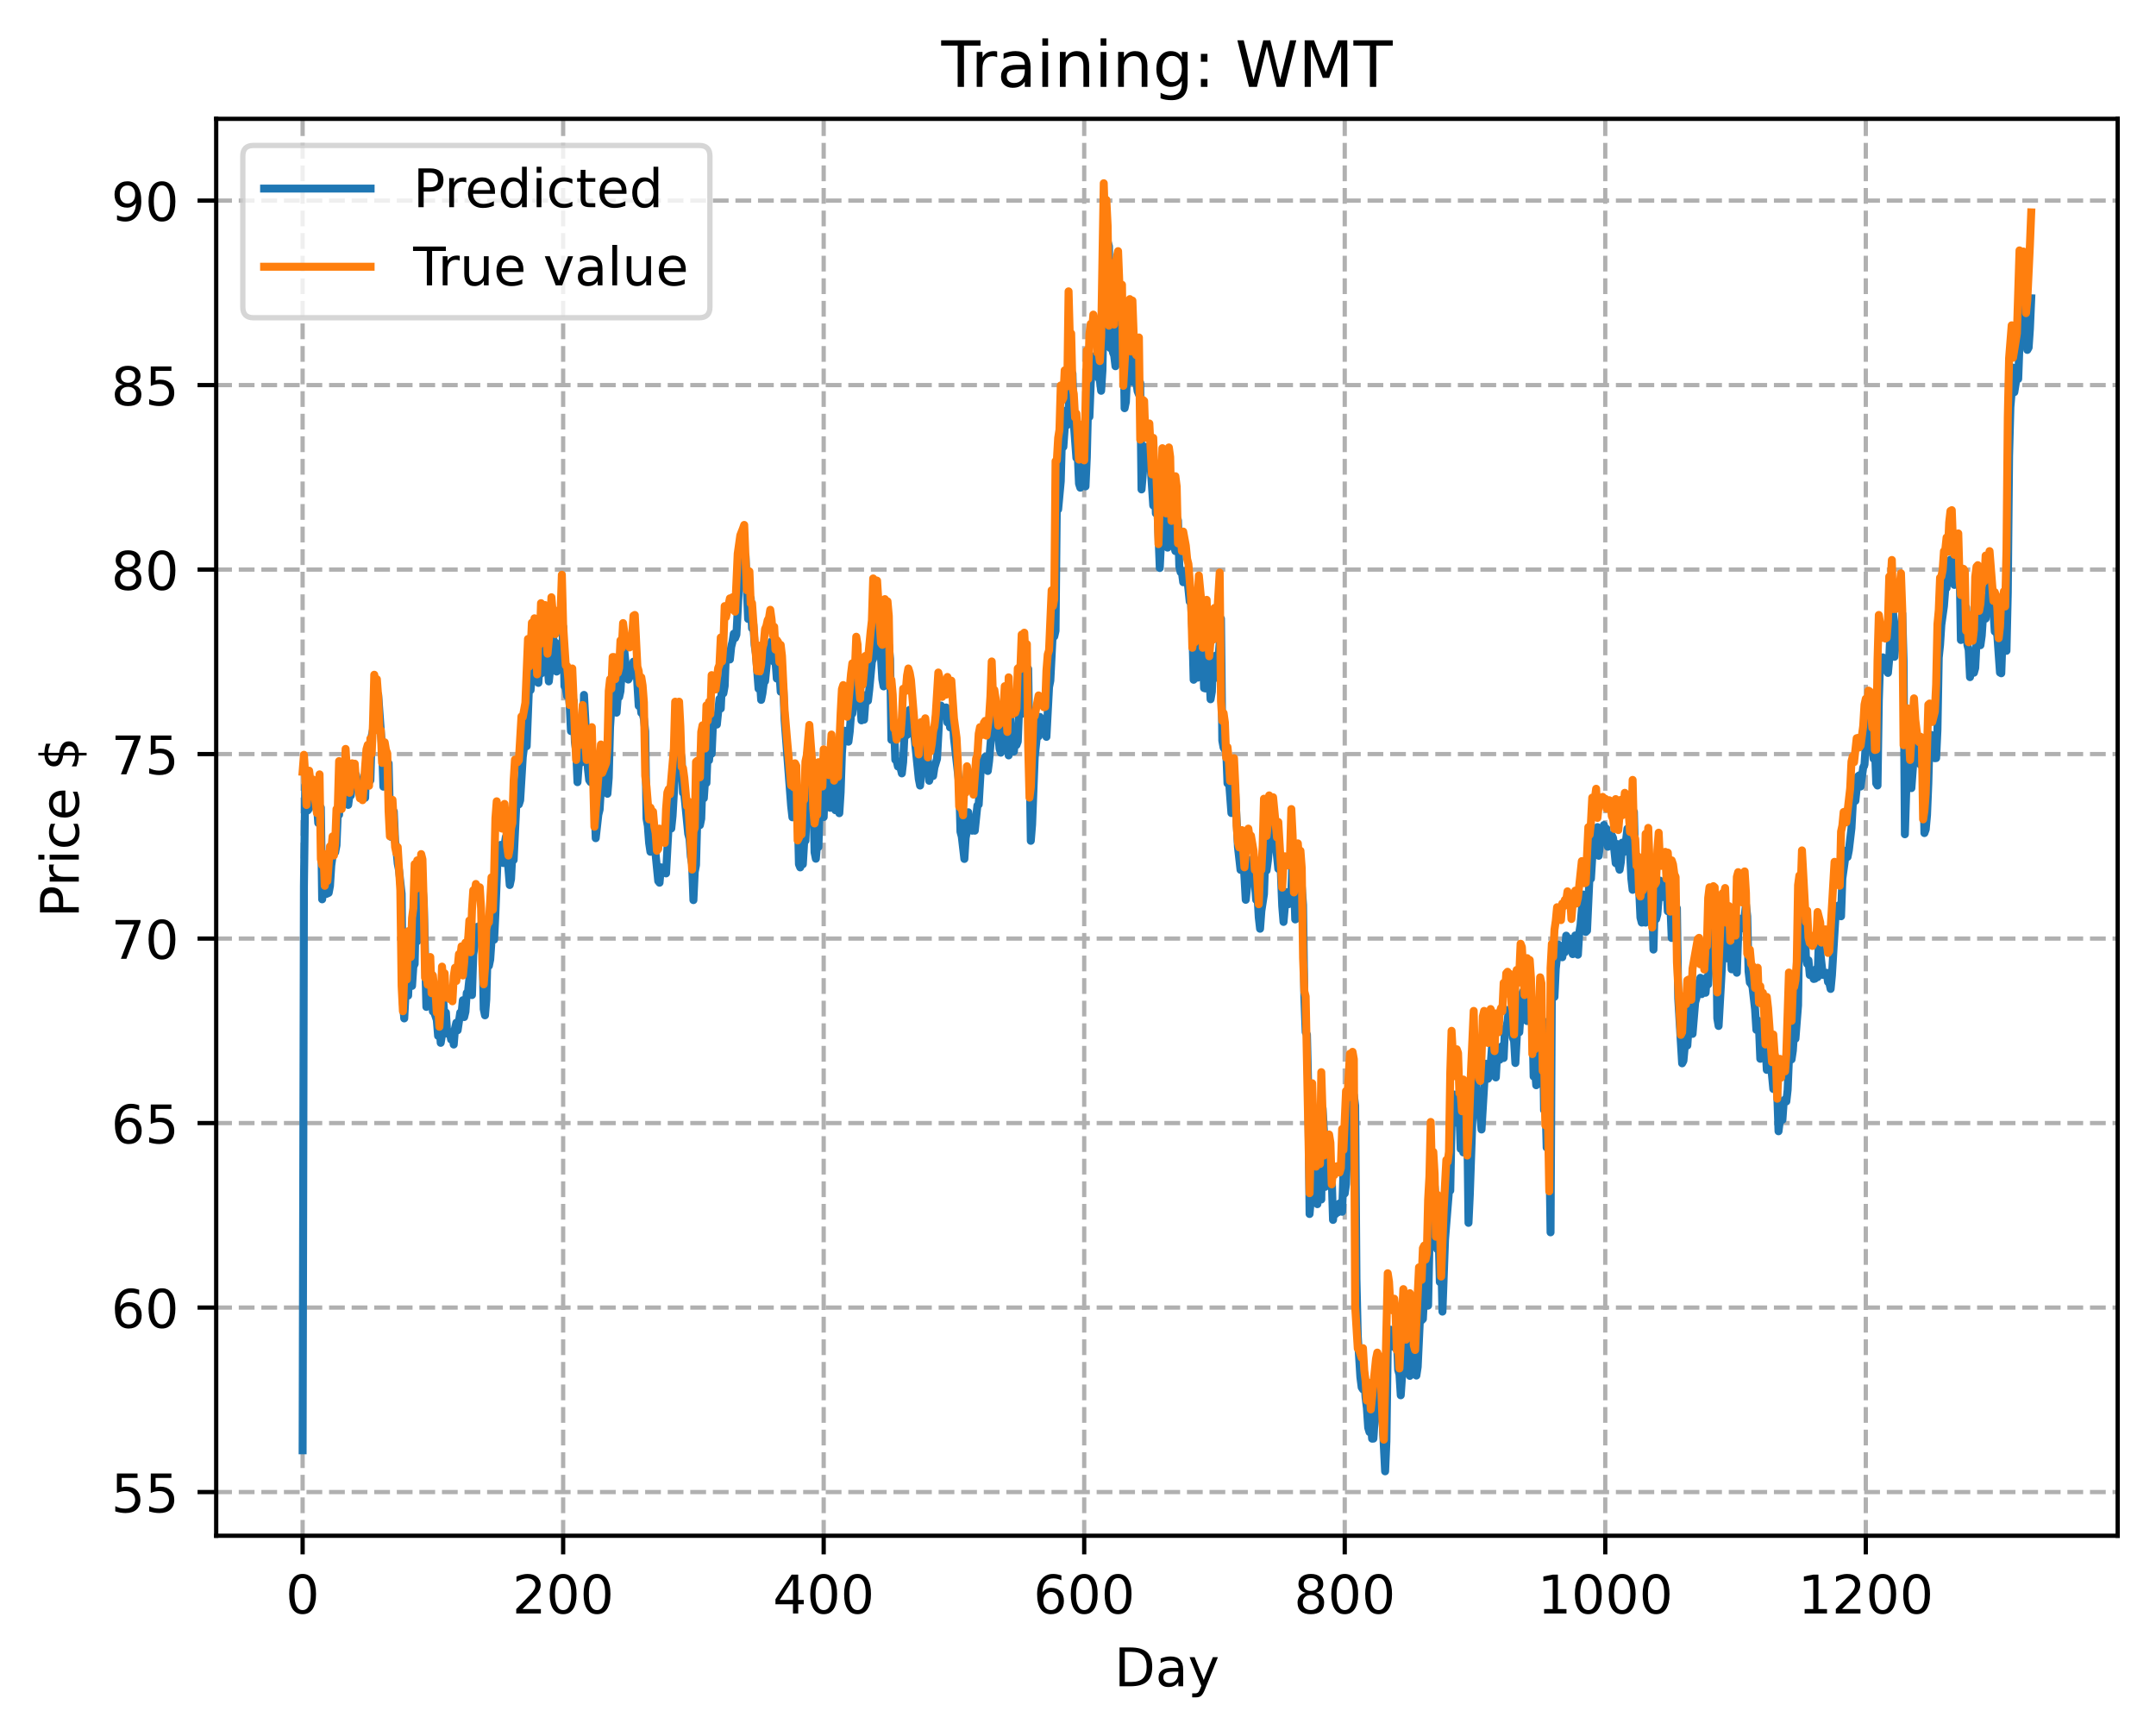 <?xml version="1.0" encoding="utf-8" standalone="no"?>
<!DOCTYPE svg PUBLIC "-//W3C//DTD SVG 1.1//EN"
  "http://www.w3.org/Graphics/SVG/1.1/DTD/svg11.dtd">
<!-- Created with matplotlib (https://matplotlib.org/) -->
<svg height="325.986pt" version="1.1" viewBox="0 0 404.923 325.986" width="404.923pt" xmlns="http://www.w3.org/2000/svg" xmlns:xlink="http://www.w3.org/1999/xlink">
 <defs>
  <style type="text/css">
*{stroke-linecap:butt;stroke-linejoin:round;}
  </style>
 </defs>
 <g id="figure_1">
  <g id="patch_1">
   <path d="M 0 325.986 
L 404.923 325.986 
L 404.923 0 
L 0 0 
z
" style="fill:#ffffff;"/>
  </g>
  <g id="axes_1">
   <g id="patch_2">
    <path d="M 40.603 288.43 
L 397.723 288.43 
L 397.723 22.318 
L 40.603 22.318 
z
" style="fill:#ffffff;"/>
   </g>
   <g id="matplotlib.axis_1">
    <g id="xtick_1">
     <g id="line2d_1">
      <path clip-path="url(#p2cabd25a19)" d="M 56.836 288.43 
L 56.836 22.318 
" style="fill:none;stroke:#b0b0b0;stroke-dasharray:2.96,1.28;stroke-dashoffset:0;stroke-width:0.8;"/>
     </g>
     <g id="line2d_2">
      <defs>
       <path d="M 0 0 
L 0 3.5 
" id="m64cd21a310" style="stroke:#000000;stroke-width:0.8;"/>
      </defs>
      <g>
       <use style="stroke:#000000;stroke-width:0.8;" x="56.836" xlink:href="#m64cd21a310" y="288.43"/>
      </g>
     </g>
     <g id="text_1">
      <!-- 0 -->
      <defs>
       <path d="M 31.781 66.406 
Q 24.172 66.406 20.328 58.906 
Q 16.5 51.422 16.5 36.375 
Q 16.5 21.391 20.328 13.891 
Q 24.172 6.391 31.781 6.391 
Q 39.453 6.391 43.281 13.891 
Q 47.125 21.391 47.125 36.375 
Q 47.125 51.422 43.281 58.906 
Q 39.453 66.406 31.781 66.406 
z
M 31.781 74.219 
Q 44.047 74.219 50.516 64.516 
Q 56.984 54.828 56.984 36.375 
Q 56.984 17.969 50.516 8.266 
Q 44.047 -1.422 31.781 -1.422 
Q 19.531 -1.422 13.062 8.266 
Q 6.594 17.969 6.594 36.375 
Q 6.594 54.828 13.062 64.516 
Q 19.531 74.219 31.781 74.219 
z
" id="DejaVuSans-48"/>
      </defs>
      <g transform="translate(53.655 303.029)scale(0.1 -0.1)">
       <use xlink:href="#DejaVuSans-48"/>
      </g>
     </g>
    </g>
    <g id="xtick_2">
     <g id="line2d_3">
      <path clip-path="url(#p2cabd25a19)" d="M 105.766 288.43 
L 105.766 22.318 
" style="fill:none;stroke:#b0b0b0;stroke-dasharray:2.96,1.28;stroke-dashoffset:0;stroke-width:0.8;"/>
     </g>
     <g id="line2d_4">
      <g>
       <use style="stroke:#000000;stroke-width:0.8;" x="105.766" xlink:href="#m64cd21a310" y="288.43"/>
      </g>
     </g>
     <g id="text_2">
      <!-- 200 -->
      <defs>
       <path d="M 19.188 8.297 
L 53.609 8.297 
L 53.609 0 
L 7.328 0 
L 7.328 8.297 
Q 12.938 14.109 22.625 23.891 
Q 32.328 33.688 34.812 36.531 
Q 39.547 41.844 41.422 45.531 
Q 43.312 49.219 43.312 52.781 
Q 43.312 58.594 39.234 62.25 
Q 35.156 65.922 28.609 65.922 
Q 23.969 65.922 18.812 64.312 
Q 13.672 62.703 7.812 59.422 
L 7.812 69.391 
Q 13.766 71.781 18.938 73 
Q 24.125 74.219 28.422 74.219 
Q 39.75 74.219 46.484 68.547 
Q 53.219 62.891 53.219 53.422 
Q 53.219 48.922 51.531 44.891 
Q 49.859 40.875 45.406 35.406 
Q 44.188 33.984 37.641 27.219 
Q 31.109 20.453 19.188 8.297 
z
" id="DejaVuSans-50"/>
      </defs>
      <g transform="translate(96.223 303.029)scale(0.1 -0.1)">
       <use xlink:href="#DejaVuSans-50"/>
       <use x="63.623" xlink:href="#DejaVuSans-48"/>
       <use x="127.246" xlink:href="#DejaVuSans-48"/>
      </g>
     </g>
    </g>
    <g id="xtick_3">
     <g id="line2d_5">
      <path clip-path="url(#p2cabd25a19)" d="M 154.697 288.43 
L 154.697 22.318 
" style="fill:none;stroke:#b0b0b0;stroke-dasharray:2.96,1.28;stroke-dashoffset:0;stroke-width:0.8;"/>
     </g>
     <g id="line2d_6">
      <g>
       <use style="stroke:#000000;stroke-width:0.8;" x="154.697" xlink:href="#m64cd21a310" y="288.43"/>
      </g>
     </g>
     <g id="text_3">
      <!-- 400 -->
      <defs>
       <path d="M 37.797 64.312 
L 12.891 25.391 
L 37.797 25.391 
z
M 35.203 72.906 
L 47.609 72.906 
L 47.609 25.391 
L 58.016 25.391 
L 58.016 17.188 
L 47.609 17.188 
L 47.609 0 
L 37.797 0 
L 37.797 17.188 
L 4.891 17.188 
L 4.891 26.703 
z
" id="DejaVuSans-52"/>
      </defs>
      <g transform="translate(145.153 303.029)scale(0.1 -0.1)">
       <use xlink:href="#DejaVuSans-52"/>
       <use x="63.623" xlink:href="#DejaVuSans-48"/>
       <use x="127.246" xlink:href="#DejaVuSans-48"/>
      </g>
     </g>
    </g>
    <g id="xtick_4">
     <g id="line2d_7">
      <path clip-path="url(#p2cabd25a19)" d="M 203.628 288.43 
L 203.628 22.318 
" style="fill:none;stroke:#b0b0b0;stroke-dasharray:2.96,1.28;stroke-dashoffset:0;stroke-width:0.8;"/>
     </g>
     <g id="line2d_8">
      <g>
       <use style="stroke:#000000;stroke-width:0.8;" x="203.628" xlink:href="#m64cd21a310" y="288.43"/>
      </g>
     </g>
     <g id="text_4">
      <!-- 600 -->
      <defs>
       <path d="M 33.016 40.375 
Q 26.375 40.375 22.484 35.828 
Q 18.609 31.297 18.609 23.391 
Q 18.609 15.531 22.484 10.953 
Q 26.375 6.391 33.016 6.391 
Q 39.656 6.391 43.531 10.953 
Q 47.406 15.531 47.406 23.391 
Q 47.406 31.297 43.531 35.828 
Q 39.656 40.375 33.016 40.375 
z
M 52.594 71.297 
L 52.594 62.312 
Q 48.875 64.062 45.094 64.984 
Q 41.312 65.922 37.594 65.922 
Q 27.828 65.922 22.672 59.328 
Q 17.531 52.734 16.797 39.406 
Q 19.672 43.656 24.016 45.922 
Q 28.375 48.188 33.594 48.188 
Q 44.578 48.188 50.953 41.516 
Q 57.328 34.859 57.328 23.391 
Q 57.328 12.156 50.688 5.359 
Q 44.047 -1.422 33.016 -1.422 
Q 20.359 -1.422 13.672 8.266 
Q 6.984 17.969 6.984 36.375 
Q 6.984 53.656 15.188 63.938 
Q 23.391 74.219 37.203 74.219 
Q 40.922 74.219 44.703 73.484 
Q 48.484 72.75 52.594 71.297 
z
" id="DejaVuSans-54"/>
      </defs>
      <g transform="translate(194.084 303.029)scale(0.1 -0.1)">
       <use xlink:href="#DejaVuSans-54"/>
       <use x="63.623" xlink:href="#DejaVuSans-48"/>
       <use x="127.246" xlink:href="#DejaVuSans-48"/>
      </g>
     </g>
    </g>
    <g id="xtick_5">
     <g id="line2d_9">
      <path clip-path="url(#p2cabd25a19)" d="M 252.558 288.43 
L 252.558 22.318 
" style="fill:none;stroke:#b0b0b0;stroke-dasharray:2.96,1.28;stroke-dashoffset:0;stroke-width:0.8;"/>
     </g>
     <g id="line2d_10">
      <g>
       <use style="stroke:#000000;stroke-width:0.8;" x="252.558" xlink:href="#m64cd21a310" y="288.43"/>
      </g>
     </g>
     <g id="text_5">
      <!-- 800 -->
      <defs>
       <path d="M 31.781 34.625 
Q 24.75 34.625 20.719 30.859 
Q 16.703 27.094 16.703 20.516 
Q 16.703 13.922 20.719 10.156 
Q 24.75 6.391 31.781 6.391 
Q 38.812 6.391 42.859 10.172 
Q 46.922 13.969 46.922 20.516 
Q 46.922 27.094 42.891 30.859 
Q 38.875 34.625 31.781 34.625 
z
M 21.922 38.812 
Q 15.578 40.375 12.031 44.719 
Q 8.5 49.078 8.5 55.328 
Q 8.5 64.062 14.719 69.141 
Q 20.953 74.219 31.781 74.219 
Q 42.672 74.219 48.875 69.141 
Q 55.078 64.062 55.078 55.328 
Q 55.078 49.078 51.531 44.719 
Q 48 40.375 41.703 38.812 
Q 48.828 37.156 52.797 32.312 
Q 56.781 27.484 56.781 20.516 
Q 56.781 9.906 50.312 4.234 
Q 43.844 -1.422 31.781 -1.422 
Q 19.734 -1.422 13.25 4.234 
Q 6.781 9.906 6.781 20.516 
Q 6.781 27.484 10.781 32.312 
Q 14.797 37.156 21.922 38.812 
z
M 18.312 54.391 
Q 18.312 48.734 21.844 45.562 
Q 25.391 42.391 31.781 42.391 
Q 38.141 42.391 41.719 45.562 
Q 45.312 48.734 45.312 54.391 
Q 45.312 60.062 41.719 63.234 
Q 38.141 66.406 31.781 66.406 
Q 25.391 66.406 21.844 63.234 
Q 18.312 60.062 18.312 54.391 
z
" id="DejaVuSans-56"/>
      </defs>
      <g transform="translate(243.015 303.029)scale(0.1 -0.1)">
       <use xlink:href="#DejaVuSans-56"/>
       <use x="63.623" xlink:href="#DejaVuSans-48"/>
       <use x="127.246" xlink:href="#DejaVuSans-48"/>
      </g>
     </g>
    </g>
    <g id="xtick_6">
     <g id="line2d_11">
      <path clip-path="url(#p2cabd25a19)" d="M 301.489 288.43 
L 301.489 22.318 
" style="fill:none;stroke:#b0b0b0;stroke-dasharray:2.96,1.28;stroke-dashoffset:0;stroke-width:0.8;"/>
     </g>
     <g id="line2d_12">
      <g>
       <use style="stroke:#000000;stroke-width:0.8;" x="301.489" xlink:href="#m64cd21a310" y="288.43"/>
      </g>
     </g>
     <g id="text_6">
      <!-- 1000 -->
      <defs>
       <path d="M 12.406 8.297 
L 28.516 8.297 
L 28.516 63.922 
L 10.984 60.406 
L 10.984 69.391 
L 28.422 72.906 
L 38.281 72.906 
L 38.281 8.297 
L 54.391 8.297 
L 54.391 0 
L 12.406 0 
z
" id="DejaVuSans-49"/>
      </defs>
      <g transform="translate(288.764 303.029)scale(0.1 -0.1)">
       <use xlink:href="#DejaVuSans-49"/>
       <use x="63.623" xlink:href="#DejaVuSans-48"/>
       <use x="127.246" xlink:href="#DejaVuSans-48"/>
       <use x="190.869" xlink:href="#DejaVuSans-48"/>
      </g>
     </g>
    </g>
    <g id="xtick_7">
     <g id="line2d_13">
      <path clip-path="url(#p2cabd25a19)" d="M 350.419 288.43 
L 350.419 22.318 
" style="fill:none;stroke:#b0b0b0;stroke-dasharray:2.96,1.28;stroke-dashoffset:0;stroke-width:0.8;"/>
     </g>
     <g id="line2d_14">
      <g>
       <use style="stroke:#000000;stroke-width:0.8;" x="350.419" xlink:href="#m64cd21a310" y="288.43"/>
      </g>
     </g>
     <g id="text_7">
      <!-- 1200 -->
      <g transform="translate(337.694 303.029)scale(0.1 -0.1)">
       <use xlink:href="#DejaVuSans-49"/>
       <use x="63.623" xlink:href="#DejaVuSans-50"/>
       <use x="127.246" xlink:href="#DejaVuSans-48"/>
       <use x="190.869" xlink:href="#DejaVuSans-48"/>
      </g>
     </g>
    </g>
    <g id="text_8">
     <!-- Day -->
     <defs>
      <path d="M 19.672 64.797 
L 19.672 8.109 
L 31.594 8.109 
Q 46.688 8.109 53.688 14.938 
Q 60.688 21.781 60.688 36.531 
Q 60.688 51.172 53.688 57.984 
Q 46.688 64.797 31.594 64.797 
z
M 9.812 72.906 
L 30.078 72.906 
Q 51.266 72.906 61.172 64.094 
Q 71.094 55.281 71.094 36.531 
Q 71.094 17.672 61.125 8.828 
Q 51.172 0 30.078 0 
L 9.812 0 
z
" id="DejaVuSans-68"/>
      <path d="M 34.281 27.484 
Q 23.391 27.484 19.188 25 
Q 14.984 22.516 14.984 16.5 
Q 14.984 11.719 18.141 8.906 
Q 21.297 6.109 26.703 6.109 
Q 34.188 6.109 38.703 11.406 
Q 43.219 16.703 43.219 25.484 
L 43.219 27.484 
z
M 52.203 31.203 
L 52.203 0 
L 43.219 0 
L 43.219 8.297 
Q 40.141 3.328 35.547 0.953 
Q 30.953 -1.422 24.312 -1.422 
Q 15.922 -1.422 10.953 3.297 
Q 6 8.016 6 15.922 
Q 6 25.141 12.172 29.828 
Q 18.359 34.516 30.609 34.516 
L 43.219 34.516 
L 43.219 35.406 
Q 43.219 41.609 39.141 45 
Q 35.062 48.391 27.688 48.391 
Q 23 48.391 18.547 47.266 
Q 14.109 46.141 10.016 43.891 
L 10.016 52.203 
Q 14.938 54.109 19.578 55.047 
Q 24.219 56 28.609 56 
Q 40.484 56 46.344 49.844 
Q 52.203 43.703 52.203 31.203 
z
" id="DejaVuSans-97"/>
      <path d="M 32.172 -5.078 
Q 28.375 -14.844 24.75 -17.812 
Q 21.141 -20.797 15.094 -20.797 
L 7.906 -20.797 
L 7.906 -13.281 
L 13.188 -13.281 
Q 16.891 -13.281 18.938 -11.516 
Q 21 -9.766 23.484 -3.219 
L 25.094 0.875 
L 2.984 54.688 
L 12.5 54.688 
L 29.594 11.922 
L 46.688 54.688 
L 56.203 54.688 
z
" id="DejaVuSans-121"/>
     </defs>
     <g transform="translate(209.29 316.707)scale(0.1 -0.1)">
      <use xlink:href="#DejaVuSans-68"/>
      <use x="77.002" xlink:href="#DejaVuSans-97"/>
      <use x="138.281" xlink:href="#DejaVuSans-121"/>
     </g>
    </g>
   </g>
   <g id="matplotlib.axis_2">
    <g id="ytick_1">
     <g id="line2d_15">
      <path clip-path="url(#p2cabd25a19)" d="M 40.603 280.229 
L 397.723 280.229 
" style="fill:none;stroke:#b0b0b0;stroke-dasharray:2.96,1.28;stroke-dashoffset:0;stroke-width:0.8;"/>
     </g>
     <g id="line2d_16">
      <defs>
       <path d="M 0 0 
L -3.5 0 
" id="mc161078303" style="stroke:#000000;stroke-width:0.8;"/>
      </defs>
      <g>
       <use style="stroke:#000000;stroke-width:0.8;" x="40.603" xlink:href="#mc161078303" y="280.229"/>
      </g>
     </g>
     <g id="text_9">
      <!-- 55 -->
      <defs>
       <path d="M 10.797 72.906 
L 49.516 72.906 
L 49.516 64.594 
L 19.828 64.594 
L 19.828 46.734 
Q 21.969 47.469 24.109 47.828 
Q 26.266 48.188 28.422 48.188 
Q 40.625 48.188 47.75 41.5 
Q 54.891 34.812 54.891 23.391 
Q 54.891 11.625 47.562 5.094 
Q 40.234 -1.422 26.906 -1.422 
Q 22.312 -1.422 17.547 -0.641 
Q 12.797 0.141 7.719 1.703 
L 7.719 11.625 
Q 12.109 9.234 16.797 8.062 
Q 21.484 6.891 26.703 6.891 
Q 35.156 6.891 40.078 11.328 
Q 45.016 15.766 45.016 23.391 
Q 45.016 31 40.078 35.438 
Q 35.156 39.891 26.703 39.891 
Q 22.75 39.891 18.812 39.016 
Q 14.891 38.141 10.797 36.281 
z
" id="DejaVuSans-53"/>
      </defs>
      <g transform="translate(20.878 284.028)scale(0.1 -0.1)">
       <use xlink:href="#DejaVuSans-53"/>
       <use x="63.623" xlink:href="#DejaVuSans-53"/>
      </g>
     </g>
    </g>
    <g id="ytick_2">
     <g id="line2d_17">
      <path clip-path="url(#p2cabd25a19)" d="M 40.603 245.578 
L 397.723 245.578 
" style="fill:none;stroke:#b0b0b0;stroke-dasharray:2.96,1.28;stroke-dashoffset:0;stroke-width:0.8;"/>
     </g>
     <g id="line2d_18">
      <g>
       <use style="stroke:#000000;stroke-width:0.8;" x="40.603" xlink:href="#mc161078303" y="245.578"/>
      </g>
     </g>
     <g id="text_10">
      <!-- 60 -->
      <g transform="translate(20.878 249.377)scale(0.1 -0.1)">
       <use xlink:href="#DejaVuSans-54"/>
       <use x="63.623" xlink:href="#DejaVuSans-48"/>
      </g>
     </g>
    </g>
    <g id="ytick_3">
     <g id="line2d_19">
      <path clip-path="url(#p2cabd25a19)" d="M 40.603 210.927 
L 397.723 210.927 
" style="fill:none;stroke:#b0b0b0;stroke-dasharray:2.96,1.28;stroke-dashoffset:0;stroke-width:0.8;"/>
     </g>
     <g id="line2d_20">
      <g>
       <use style="stroke:#000000;stroke-width:0.8;" x="40.603" xlink:href="#mc161078303" y="210.927"/>
      </g>
     </g>
     <g id="text_11">
      <!-- 65 -->
      <g transform="translate(20.878 214.726)scale(0.1 -0.1)">
       <use xlink:href="#DejaVuSans-54"/>
       <use x="63.623" xlink:href="#DejaVuSans-53"/>
      </g>
     </g>
    </g>
    <g id="ytick_4">
     <g id="line2d_21">
      <path clip-path="url(#p2cabd25a19)" d="M 40.603 176.276 
L 397.723 176.276 
" style="fill:none;stroke:#b0b0b0;stroke-dasharray:2.96,1.28;stroke-dashoffset:0;stroke-width:0.8;"/>
     </g>
     <g id="line2d_22">
      <g>
       <use style="stroke:#000000;stroke-width:0.8;" x="40.603" xlink:href="#mc161078303" y="176.276"/>
      </g>
     </g>
     <g id="text_12">
      <!-- 70 -->
      <defs>
       <path d="M 8.203 72.906 
L 55.078 72.906 
L 55.078 68.703 
L 28.609 0 
L 18.312 0 
L 43.219 64.594 
L 8.203 64.594 
z
" id="DejaVuSans-55"/>
      </defs>
      <g transform="translate(20.878 180.075)scale(0.1 -0.1)">
       <use xlink:href="#DejaVuSans-55"/>
       <use x="63.623" xlink:href="#DejaVuSans-48"/>
      </g>
     </g>
    </g>
    <g id="ytick_5">
     <g id="line2d_23">
      <path clip-path="url(#p2cabd25a19)" d="M 40.603 141.625 
L 397.723 141.625 
" style="fill:none;stroke:#b0b0b0;stroke-dasharray:2.96,1.28;stroke-dashoffset:0;stroke-width:0.8;"/>
     </g>
     <g id="line2d_24">
      <g>
       <use style="stroke:#000000;stroke-width:0.8;" x="40.603" xlink:href="#mc161078303" y="141.625"/>
      </g>
     </g>
     <g id="text_13">
      <!-- 75 -->
      <g transform="translate(20.878 145.424)scale(0.1 -0.1)">
       <use xlink:href="#DejaVuSans-55"/>
       <use x="63.623" xlink:href="#DejaVuSans-53"/>
      </g>
     </g>
    </g>
    <g id="ytick_6">
     <g id="line2d_25">
      <path clip-path="url(#p2cabd25a19)" d="M 40.603 106.974 
L 397.723 106.974 
" style="fill:none;stroke:#b0b0b0;stroke-dasharray:2.96,1.28;stroke-dashoffset:0;stroke-width:0.8;"/>
     </g>
     <g id="line2d_26">
      <g>
       <use style="stroke:#000000;stroke-width:0.8;" x="40.603" xlink:href="#mc161078303" y="106.974"/>
      </g>
     </g>
     <g id="text_14">
      <!-- 80 -->
      <g transform="translate(20.878 110.773)scale(0.1 -0.1)">
       <use xlink:href="#DejaVuSans-56"/>
       <use x="63.623" xlink:href="#DejaVuSans-48"/>
      </g>
     </g>
    </g>
    <g id="ytick_7">
     <g id="line2d_27">
      <path clip-path="url(#p2cabd25a19)" d="M 40.603 72.322 
L 397.723 72.322 
" style="fill:none;stroke:#b0b0b0;stroke-dasharray:2.96,1.28;stroke-dashoffset:0;stroke-width:0.8;"/>
     </g>
     <g id="line2d_28">
      <g>
       <use style="stroke:#000000;stroke-width:0.8;" x="40.603" xlink:href="#mc161078303" y="72.322"/>
      </g>
     </g>
     <g id="text_15">
      <!-- 85 -->
      <g transform="translate(20.878 76.122)scale(0.1 -0.1)">
       <use xlink:href="#DejaVuSans-56"/>
       <use x="63.623" xlink:href="#DejaVuSans-53"/>
      </g>
     </g>
    </g>
    <g id="ytick_8">
     <g id="line2d_29">
      <path clip-path="url(#p2cabd25a19)" d="M 40.603 37.671 
L 397.723 37.671 
" style="fill:none;stroke:#b0b0b0;stroke-dasharray:2.96,1.28;stroke-dashoffset:0;stroke-width:0.8;"/>
     </g>
     <g id="line2d_30">
      <g>
       <use style="stroke:#000000;stroke-width:0.8;" x="40.603" xlink:href="#mc161078303" y="37.671"/>
      </g>
     </g>
     <g id="text_16">
      <!-- 90 -->
      <defs>
       <path d="M 10.984 1.516 
L 10.984 10.5 
Q 14.703 8.734 18.5 7.812 
Q 22.312 6.891 25.984 6.891 
Q 35.75 6.891 40.891 13.453 
Q 46.047 20.016 46.781 33.406 
Q 43.953 29.203 39.594 26.953 
Q 35.25 24.703 29.984 24.703 
Q 19.047 24.703 12.672 31.312 
Q 6.297 37.938 6.297 49.422 
Q 6.297 60.641 12.938 67.422 
Q 19.578 74.219 30.609 74.219 
Q 43.266 74.219 49.922 64.516 
Q 56.594 54.828 56.594 36.375 
Q 56.594 19.141 48.406 8.859 
Q 40.234 -1.422 26.422 -1.422 
Q 22.703 -1.422 18.891 -0.688 
Q 15.094 0.047 10.984 1.516 
z
M 30.609 32.422 
Q 37.25 32.422 41.125 36.953 
Q 45.016 41.5 45.016 49.422 
Q 45.016 57.281 41.125 61.844 
Q 37.25 66.406 30.609 66.406 
Q 23.969 66.406 20.094 61.844 
Q 16.219 57.281 16.219 49.422 
Q 16.219 41.5 20.094 36.953 
Q 23.969 32.422 30.609 32.422 
z
" id="DejaVuSans-57"/>
      </defs>
      <g transform="translate(20.878 41.471)scale(0.1 -0.1)">
       <use xlink:href="#DejaVuSans-57"/>
       <use x="63.623" xlink:href="#DejaVuSans-48"/>
      </g>
     </g>
    </g>
    <g id="text_17">
     <!-- Price $ -->
     <defs>
      <path d="M 19.672 64.797 
L 19.672 37.406 
L 32.078 37.406 
Q 38.969 37.406 42.719 40.969 
Q 46.484 44.531 46.484 51.125 
Q 46.484 57.672 42.719 61.234 
Q 38.969 64.797 32.078 64.797 
z
M 9.812 72.906 
L 32.078 72.906 
Q 44.344 72.906 50.609 67.359 
Q 56.891 61.812 56.891 51.125 
Q 56.891 40.328 50.609 34.812 
Q 44.344 29.297 32.078 29.297 
L 19.672 29.297 
L 19.672 0 
L 9.812 0 
z
" id="DejaVuSans-80"/>
      <path d="M 41.109 46.297 
Q 39.594 47.172 37.812 47.578 
Q 36.031 48 33.891 48 
Q 26.266 48 22.188 43.047 
Q 18.109 38.094 18.109 28.812 
L 18.109 0 
L 9.078 0 
L 9.078 54.688 
L 18.109 54.688 
L 18.109 46.188 
Q 20.953 51.172 25.484 53.578 
Q 30.031 56 36.531 56 
Q 37.453 56 38.578 55.875 
Q 39.703 55.766 41.062 55.516 
z
" id="DejaVuSans-114"/>
      <path d="M 9.422 54.688 
L 18.406 54.688 
L 18.406 0 
L 9.422 0 
z
M 9.422 75.984 
L 18.406 75.984 
L 18.406 64.594 
L 9.422 64.594 
z
" id="DejaVuSans-105"/>
      <path d="M 48.781 52.594 
L 48.781 44.188 
Q 44.969 46.297 41.141 47.344 
Q 37.312 48.391 33.406 48.391 
Q 24.656 48.391 19.812 42.844 
Q 14.984 37.312 14.984 27.297 
Q 14.984 17.281 19.812 11.734 
Q 24.656 6.203 33.406 6.203 
Q 37.312 6.203 41.141 7.25 
Q 44.969 8.297 48.781 10.406 
L 48.781 2.094 
Q 45.016 0.344 40.984 -0.531 
Q 36.969 -1.422 32.422 -1.422 
Q 20.062 -1.422 12.781 6.344 
Q 5.516 14.109 5.516 27.297 
Q 5.516 40.672 12.859 48.328 
Q 20.219 56 33.016 56 
Q 37.156 56 41.109 55.141 
Q 45.062 54.297 48.781 52.594 
z
" id="DejaVuSans-99"/>
      <path d="M 56.203 29.594 
L 56.203 25.203 
L 14.891 25.203 
Q 15.484 15.922 20.484 11.062 
Q 25.484 6.203 34.422 6.203 
Q 39.594 6.203 44.453 7.469 
Q 49.312 8.734 54.109 11.281 
L 54.109 2.781 
Q 49.266 0.734 44.188 -0.344 
Q 39.109 -1.422 33.891 -1.422 
Q 20.797 -1.422 13.156 6.188 
Q 5.516 13.812 5.516 26.812 
Q 5.516 40.234 12.766 48.109 
Q 20.016 56 32.328 56 
Q 43.359 56 49.781 48.891 
Q 56.203 41.797 56.203 29.594 
z
M 47.219 32.234 
Q 47.125 39.594 43.094 43.984 
Q 39.062 48.391 32.422 48.391 
Q 24.906 48.391 20.391 44.141 
Q 15.875 39.891 15.188 32.172 
z
" id="DejaVuSans-101"/>
      <path id="DejaVuSans-32"/>
      <path d="M 33.797 -14.703 
L 28.906 -14.703 
L 28.859 0 
Q 23.734 0.094 18.609 1.188 
Q 13.484 2.297 8.297 4.5 
L 8.297 13.281 
Q 13.281 10.156 18.375 8.562 
Q 23.484 6.984 28.906 6.938 
L 28.906 29.203 
Q 18.109 30.953 13.203 35.156 
Q 8.297 39.359 8.297 46.688 
Q 8.297 54.641 13.625 59.219 
Q 18.953 63.812 28.906 64.5 
L 28.906 75.984 
L 33.797 75.984 
L 33.797 64.656 
Q 38.328 64.453 42.578 63.688 
Q 46.828 62.938 50.875 61.625 
L 50.875 53.078 
Q 46.828 55.125 42.547 56.25 
Q 38.281 57.375 33.797 57.562 
L 33.797 36.719 
Q 44.875 35.016 50.094 30.609 
Q 55.328 26.219 55.328 18.609 
Q 55.328 10.359 49.781 5.594 
Q 44.234 0.828 33.797 0.094 
z
M 28.906 37.594 
L 28.906 57.625 
Q 23.25 56.984 20.266 54.391 
Q 17.281 51.812 17.281 47.516 
Q 17.281 43.312 20.031 40.969 
Q 22.797 38.625 28.906 37.594 
z
M 33.797 28.219 
L 33.797 7.078 
Q 39.984 7.906 43.141 10.594 
Q 46.297 13.281 46.297 17.672 
Q 46.297 21.969 43.281 24.5 
Q 40.281 27.047 33.797 28.219 
z
" id="DejaVuSans-36"/>
     </defs>
     <g transform="translate(14.798 172.342)rotate(-90)scale(0.1 -0.1)">
      <use xlink:href="#DejaVuSans-80"/>
      <use x="58.553" xlink:href="#DejaVuSans-114"/>
      <use x="99.666" xlink:href="#DejaVuSans-105"/>
      <use x="127.449" xlink:href="#DejaVuSans-99"/>
      <use x="182.43" xlink:href="#DejaVuSans-101"/>
      <use x="243.953" xlink:href="#DejaVuSans-32"/>
      <use x="275.74" xlink:href="#DejaVuSans-36"/>
     </g>
    </g>
   </g>
   <g id="line2d_31">
    <path clip-path="url(#p2cabd25a19)" d="M 56.836 272.385 
L 57.081 166.449 
L 57.325 147.539 
L 57.57 147.871 
L 57.814 152.197 
L 58.059 151.821 
L 58.304 147.795 
L 58.548 146.987 
L 59.038 149.904 
L 59.282 149.911 
L 59.527 151.187 
L 59.772 154.574 
L 60.016 151.721 
L 60.261 151.69 
L 60.506 168.905 
L 60.75 164.965 
L 60.995 165.089 
L 61.24 167.913 
L 61.729 167.694 
L 61.974 166.389 
L 62.218 162.552 
L 62.708 158.97 
L 62.952 160.072 
L 63.197 158.762 
L 63.441 152.77 
L 63.686 153.022 
L 63.931 147.76 
L 64.175 150.767 
L 64.42 151.143 
L 64.665 148.816 
L 64.909 149.131 
L 65.154 144.41 
L 65.399 151.17 
L 65.643 149.316 
L 65.888 149.412 
L 66.133 147.057 
L 66.377 146.982 
L 66.867 145.541 
L 67.111 146.676 
L 67.356 146.698 
L 67.845 149.917 
L 68.09 149.883 
L 68.335 149.184 
L 68.579 149.846 
L 68.824 142.432 
L 69.069 143.696 
L 69.313 140.996 
L 69.558 146.571 
L 69.802 138.275 
L 70.292 135.91 
L 70.536 131.083 
L 70.781 131.351 
L 71.026 130.457 
L 71.76 140.53 
L 72.004 147.751 
L 72.249 147.185 
L 72.494 141.276 
L 72.738 143.935 
L 72.983 143.359 
L 73.228 152.776 
L 73.472 157.179 
L 73.717 156.821 
L 73.962 152.404 
L 74.206 157.921 
L 74.451 159.633 
L 74.696 162.197 
L 74.94 163.421 
L 75.429 167.853 
L 75.674 188.059 
L 75.919 191.274 
L 76.163 186.615 
L 76.408 186.141 
L 76.653 186.992 
L 76.897 180.341 
L 77.387 185.17 
L 77.631 181.539 
L 77.876 181.047 
L 78.121 169.811 
L 78.365 176.782 
L 78.61 167.998 
L 78.855 170.288 
L 79.099 170.48 
L 79.344 166.538 
L 79.589 169.411 
L 80.078 189.111 
L 80.323 188.425 
L 80.567 184.537 
L 80.812 182.952 
L 81.056 182.937 
L 81.301 189.976 
L 81.546 190.093 
L 82.035 191.573 
L 82.28 194.561 
L 82.524 192.116 
L 82.769 195.861 
L 83.014 194.356 
L 83.258 187.963 
L 83.503 191.464 
L 83.748 190.168 
L 83.992 194.122 
L 84.237 193.707 
L 84.482 193.862 
L 84.726 195.242 
L 84.971 194.309 
L 85.216 196.178 
L 85.46 193.136 
L 85.705 192.077 
L 85.95 193.5 
L 86.439 190.172 
L 86.684 190.33 
L 86.928 187.856 
L 87.173 191.02 
L 87.417 190.01 
L 87.662 186.489 
L 87.907 186.212 
L 88.151 183.911 
L 88.396 178.655 
L 88.641 186.886 
L 88.885 179.266 
L 89.619 174.075 
L 89.864 175.686 
L 90.109 174.136 
L 90.353 173.58 
L 90.598 176.641 
L 90.843 189.514 
L 91.087 190.693 
L 91.332 187.713 
L 91.577 179.065 
L 91.821 181.405 
L 92.066 180.218 
L 92.555 173.081 
L 92.8 176.489 
L 93.044 171.545 
L 93.534 159.121 
L 93.778 159.86 
L 94.023 158.684 
L 94.268 161.155 
L 94.512 162.089 
L 94.757 158.759 
L 95.002 157.185 
L 95.736 166.221 
L 95.98 165.097 
L 96.225 160.293 
L 96.47 161.518 
L 96.959 151.321 
L 97.204 150.674 
L 97.448 151.074 
L 97.693 150.308 
L 98.182 142.178 
L 98.672 138.371 
L 98.916 140.153 
L 99.405 127.534 
L 99.65 129.615 
L 100.139 123.799 
L 100.629 121.217 
L 100.873 122.501 
L 101.118 128.256 
L 101.363 123.764 
L 101.607 126.528 
L 101.852 120.148 
L 102.097 125.021 
L 102.586 121.392 
L 103.075 127.978 
L 103.32 125.762 
L 103.565 124.613 
L 103.809 118.711 
L 104.054 121.733 
L 104.299 120.674 
L 104.543 126.129 
L 104.788 125.381 
L 105.032 123.198 
L 105.277 125.7 
L 105.522 125.271 
L 105.766 117.693 
L 106.011 128.84 
L 106.256 129.192 
L 106.5 130.717 
L 106.745 129.552 
L 106.99 132.37 
L 107.234 137.312 
L 107.479 133.276 
L 107.724 131.567 
L 107.968 139.359 
L 108.213 141.136 
L 108.458 146.904 
L 108.947 139.975 
L 109.192 143.19 
L 109.436 140.348 
L 109.681 130.512 
L 110.415 144.398 
L 110.66 146.516 
L 110.904 146.879 
L 111.149 146.986 
L 111.393 143.042 
L 111.883 157.423 
L 112.372 153.016 
L 112.617 152.04 
L 113.106 143.941 
L 113.351 148.538 
L 113.84 148.073 
L 114.085 149.081 
L 114.329 146.039 
L 114.574 136.579 
L 114.819 132.76 
L 115.063 133.732 
L 115.308 127.35 
L 115.553 129.11 
L 115.797 133.851 
L 116.042 130.681 
L 116.287 130.919 
L 116.531 129.796 
L 116.776 125.747 
L 117.02 126.361 
L 117.265 122.303 
L 117.51 124.805 
L 117.999 127.63 
L 118.244 127.164 
L 118.488 125.83 
L 118.733 125.952 
L 118.978 124.269 
L 119.222 124.519 
L 119.467 124.484 
L 119.956 132.58 
L 120.201 131.622 
L 120.446 133.891 
L 120.69 133.949 
L 120.935 135.028 
L 121.18 137.355 
L 121.424 153.744 
L 121.669 155.132 
L 121.914 158.346 
L 122.158 159.975 
L 122.648 157.944 
L 123.137 160.536 
L 123.626 165.478 
L 123.871 165.786 
L 124.115 162.886 
L 124.605 163.857 
L 124.849 163.306 
L 125.094 164.037 
L 125.583 154.89 
L 126.073 155.61 
L 126.317 153.224 
L 127.051 140.341 
L 127.785 141.126 
L 128.03 142.44 
L 128.275 148.901 
L 128.519 149.141 
L 129.253 156.606 
L 129.498 157.515 
L 129.742 160.877 
L 129.987 162.281 
L 130.232 169.054 
L 130.476 163.781 
L 130.721 162.461 
L 130.966 153.317 
L 131.455 154.978 
L 131.7 153.773 
L 131.944 146.436 
L 132.189 149.923 
L 132.434 146.277 
L 132.678 147.063 
L 132.923 140.803 
L 133.168 142.801 
L 133.412 139.901 
L 133.657 141.566 
L 133.902 135.924 
L 134.146 135.113 
L 134.391 134.77 
L 134.636 136.085 
L 135.125 131.258 
L 135.369 133.08 
L 135.614 127.897 
L 135.859 130.212 
L 136.103 128.847 
L 136.348 122.318 
L 136.593 123.72 
L 136.837 122.625 
L 137.082 123.861 
L 137.327 121.499 
L 137.571 120.533 
L 137.816 119.008 
L 138.061 119.828 
L 138.305 119.202 
L 138.795 110.164 
L 139.039 109.772 
L 139.284 108.434 
L 139.529 106.348 
L 140.018 104.39 
L 140.507 116.248 
L 140.752 113.158 
L 140.996 112.381 
L 141.241 118.011 
L 141.486 117.251 
L 141.73 121.169 
L 141.975 122.786 
L 142.464 129.35 
L 142.709 127.627 
L 142.954 131.449 
L 143.198 130.221 
L 143.443 128.285 
L 143.688 127.938 
L 144.177 123.126 
L 144.422 122.008 
L 144.666 121.783 
L 144.911 120.446 
L 145.156 121.576 
L 145.4 124.335 
L 145.645 124.068 
L 145.89 127.444 
L 146.134 125.592 
L 146.379 126.233 
L 146.624 129.925 
L 146.868 127.801 
L 147.113 129.016 
L 147.357 135.281 
L 148.581 151.328 
L 148.825 153.502 
L 149.07 150.123 
L 149.315 151.19 
L 149.559 148.871 
L 149.804 151.482 
L 150.049 162.313 
L 150.293 162.911 
L 150.538 161.87 
L 150.783 162.321 
L 151.027 158.188 
L 151.272 157.898 
L 151.517 151.52 
L 151.761 151.153 
L 152.251 144.942 
L 152.495 147.586 
L 152.74 148.952 
L 152.984 160.066 
L 153.229 161.281 
L 153.474 158.375 
L 153.718 159.086 
L 153.963 150.099 
L 154.208 152.84 
L 154.452 150.357 
L 154.697 153.462 
L 154.942 146.026 
L 155.186 147.906 
L 155.431 147.893 
L 155.92 151.72 
L 156.165 149.834 
L 156.41 146.3 
L 156.654 147.964 
L 156.899 152.172 
L 157.388 150.343 
L 157.633 152.73 
L 157.878 148.82 
L 158.122 141.46 
L 158.367 137.96 
L 158.612 137.237 
L 158.856 138.303 
L 159.101 137.625 
L 159.345 139.301 
L 159.59 137.38 
L 159.835 134.114 
L 160.079 134.029 
L 160.324 131.391 
L 160.569 131.224 
L 160.813 130.357 
L 161.058 126.841 
L 161.303 127.677 
L 161.792 135.297 
L 162.037 130.485 
L 162.281 135.167 
L 162.526 131.843 
L 162.771 130.953 
L 163.015 131.618 
L 163.26 129.492 
L 163.749 124.255 
L 163.994 123.692 
L 164.239 117.177 
L 164.483 116.183 
L 164.728 115.848 
L 164.972 117.02 
L 165.217 119.536 
L 165.706 127.57 
L 165.951 128.916 
L 166.44 121.72 
L 166.685 123.35 
L 166.93 121.165 
L 167.174 123.792 
L 167.419 138.958 
L 167.664 135.065 
L 167.908 136.151 
L 168.153 142.705 
L 168.398 142.845 
L 168.642 143.96 
L 168.887 143.238 
L 169.376 145.257 
L 169.621 143.142 
L 169.866 138.038 
L 170.11 138.171 
L 170.355 138.034 
L 170.844 133.311 
L 171.089 133.62 
L 171.333 134.317 
L 172.557 146.299 
L 172.801 147.538 
L 173.291 142.482 
L 173.535 143.971 
L 173.78 143.193 
L 174.025 139.083 
L 174.514 146.641 
L 174.759 145.644 
L 175.003 145.364 
L 175.248 145.739 
L 175.493 144.145 
L 175.982 142.525 
L 176.471 133.545 
L 176.716 132.507 
L 176.96 133.649 
L 177.205 133.908 
L 177.45 132.971 
L 177.694 132.868 
L 177.939 135.689 
L 178.184 133.522 
L 178.428 136.612 
L 178.673 136.271 
L 178.918 134.697 
L 179.162 138.573 
L 180.141 147.227 
L 180.386 156.215 
L 180.63 157.117 
L 181.12 161.32 
L 181.364 157.381 
L 181.609 156.054 
L 181.854 152.554 
L 182.098 154.682 
L 182.343 154.645 
L 182.588 156.015 
L 182.832 154.856 
L 183.077 156.014 
L 183.566 151.285 
L 183.811 151.109 
L 184.3 142.745 
L 184.545 142.647 
L 184.789 142.7 
L 185.034 142.124 
L 185.279 142.523 
L 185.523 144.799 
L 185.768 142.928 
L 186.257 137.017 
L 186.502 131.597 
L 186.747 137.148 
L 186.991 135.716 
L 187.236 136.183 
L 187.481 137.818 
L 187.725 140.608 
L 187.97 141.366 
L 188.215 138.875 
L 188.459 139.709 
L 188.704 138.546 
L 188.948 134.537 
L 189.438 141.876 
L 189.682 133.809 
L 189.927 138.356 
L 190.172 137.433 
L 190.416 141.141 
L 190.661 138.816 
L 190.906 139.925 
L 191.15 139.275 
L 191.395 133.35 
L 191.64 133.014 
L 191.884 134.091 
L 192.129 128.539 
L 192.374 128.659 
L 192.618 124.664 
L 192.863 129.024 
L 193.108 125.622 
L 193.597 157.918 
L 193.842 154.856 
L 194.331 142.249 
L 194.82 137.462 
L 195.065 138.296 
L 195.309 134.648 
L 195.554 135.101 
L 195.799 135.309 
L 196.043 137.15 
L 196.288 136.465 
L 196.533 138.393 
L 197.022 129.058 
L 197.267 127.837 
L 197.756 118.178 
L 198.001 119.537 
L 198.245 118.463 
L 198.49 94.06 
L 198.735 95.674 
L 199.224 90.382 
L 199.469 81.416 
L 199.713 83.93 
L 200.203 77.103 
L 200.447 79.821 
L 200.692 79.404 
L 200.936 62.626 
L 201.181 72.062 
L 201.426 70.185 
L 201.67 79.531 
L 202.16 86.001 
L 202.404 85.194 
L 202.649 90.836 
L 202.894 91.598 
L 203.138 86.942 
L 203.383 86.768 
L 203.628 86.389 
L 203.872 91.354 
L 204.117 85.874 
L 204.362 75.774 
L 204.606 78.283 
L 204.851 71.97 
L 205.096 68.927 
L 205.34 69.034 
L 205.585 66.87 
L 205.83 68.703 
L 206.074 67.176 
L 206.319 70.981 
L 206.563 71.379 
L 206.808 73.397 
L 207.053 69.553 
L 207.542 44.291 
L 207.787 50.062 
L 208.031 45.368 
L 208.276 46.251 
L 208.521 65.374 
L 208.765 61.473 
L 209.01 66.158 
L 209.255 66.772 
L 209.499 68.783 
L 209.744 58.102 
L 209.989 55.64 
L 210.233 55.194 
L 210.478 61.712 
L 210.723 62.706 
L 210.967 61.131 
L 211.212 76.666 
L 211.457 75.497 
L 211.701 69.934 
L 211.946 68.433 
L 212.191 63.938 
L 212.435 62.804 
L 212.68 71.714 
L 212.924 63.052 
L 213.169 70.014 
L 213.658 73.477 
L 213.903 74.077 
L 214.148 71.915 
L 214.392 91.921 
L 214.637 88.976 
L 214.882 84.01 
L 215.126 83.914 
L 215.371 86.908 
L 215.616 86.177 
L 215.86 86.204 
L 216.105 87.672 
L 216.594 94.938 
L 216.839 88.678 
L 217.084 96.416 
L 217.328 94.135 
L 217.818 106.678 
L 218.062 101.654 
L 218.307 101.854 
L 218.551 92.422 
L 218.796 96.85 
L 219.041 98.565 
L 219.285 102.853 
L 219.53 93.166 
L 219.775 90.903 
L 220.019 92.782 
L 220.264 101.58 
L 220.753 103.503 
L 220.998 97.169 
L 221.243 97.718 
L 221.487 106.389 
L 221.732 107.457 
L 221.977 107.505 
L 222.221 109.35 
L 222.466 107.224 
L 222.711 107.344 
L 222.955 108.277 
L 223.445 112.988 
L 223.689 113.163 
L 223.934 117.999 
L 224.179 127.67 
L 224.423 125.82 
L 224.912 127.279 
L 225.157 123.068 
L 225.402 116.823 
L 225.646 119.642 
L 225.891 121.032 
L 226.136 129.226 
L 226.38 129.302 
L 226.87 121.374 
L 227.359 131.333 
L 227.604 129.915 
L 227.848 123.493 
L 228.093 127.401 
L 228.338 123.134 
L 228.582 125.527 
L 228.827 123.796 
L 229.072 120.712 
L 229.316 116.203 
L 229.561 139.086 
L 229.806 140.423 
L 230.05 140.798 
L 230.295 140.927 
L 230.539 147.132 
L 230.784 146.205 
L 231.273 152.703 
L 231.518 149.613 
L 231.763 150.881 
L 232.007 148.969 
L 232.497 159.043 
L 232.986 163.373 
L 233.475 160.313 
L 233.965 168.998 
L 234.209 166.692 
L 234.454 162.864 
L 234.699 161.511 
L 234.943 163.491 
L 235.188 162.687 
L 235.677 165.913 
L 235.922 169.004 
L 236.167 168.049 
L 236.411 172.313 
L 236.656 174.432 
L 236.9 171.089 
L 237.39 167.915 
L 237.634 160.923 
L 237.879 163.49 
L 238.124 161.659 
L 238.368 158.767 
L 238.613 153.652 
L 238.858 154.302 
L 239.102 157.034 
L 239.347 155.929 
L 240.081 163.173 
L 240.326 160.361 
L 240.57 164.116 
L 240.815 170.137 
L 241.06 173.15 
L 241.549 167.542 
L 241.794 169.772 
L 242.038 169.81 
L 242.283 169.602 
L 242.527 167.527 
L 242.772 161.009 
L 243.017 165.155 
L 243.261 172.683 
L 243.506 172.531 
L 243.995 168.435 
L 244.24 168.809 
L 244.485 166.554 
L 244.729 169.948 
L 244.974 187.439 
L 245.219 193.849 
L 245.463 194.317 
L 245.708 204.647 
L 245.953 228.006 
L 246.197 225.015 
L 246.687 209.91 
L 246.931 217.314 
L 247.176 219.094 
L 247.421 226.159 
L 247.665 220.361 
L 247.91 217.481 
L 248.155 225.282 
L 248.399 208.17 
L 248.644 212.331 
L 248.888 222.906 
L 249.133 220.914 
L 249.378 221.753 
L 249.622 221.633 
L 249.867 219.986 
L 250.112 221.12 
L 250.356 229.119 
L 250.601 226.674 
L 250.846 228.005 
L 251.09 227.364 
L 251.335 227.665 
L 251.58 226.011 
L 251.824 227.046 
L 252.069 227.582 
L 252.314 220.354 
L 252.558 224.148 
L 252.803 222.369 
L 253.048 214.804 
L 253.292 215.572 
L 253.782 206.915 
L 254.026 206.995 
L 254.271 205.692 
L 254.515 207.643 
L 254.76 240.261 
L 255.005 250.911 
L 255.494 258.634 
L 255.739 260.569 
L 255.983 260.944 
L 256.228 258.518 
L 256.473 262.492 
L 256.717 264.454 
L 256.962 268.14 
L 257.207 268.962 
L 257.451 266.825 
L 257.696 270.203 
L 257.941 270.193 
L 258.43 262.971 
L 258.919 259.602 
L 259.164 262.04 
L 259.409 261.878 
L 260.143 276.334 
L 260.387 270.661 
L 260.632 253.173 
L 260.876 249.841 
L 261.121 249.722 
L 261.366 249.93 
L 261.61 250.335 
L 261.855 253.014 
L 262.1 250.522 
L 262.344 251.05 
L 262.589 257.262 
L 262.834 258.145 
L 263.078 262.053 
L 263.812 251.108 
L 264.057 255.304 
L 264.302 257.223 
L 264.546 256.19 
L 264.791 258.408 
L 265.036 252.697 
L 265.28 253.511 
L 265.525 249.95 
L 265.77 257.098 
L 266.014 258.345 
L 266.259 256.715 
L 266.748 246.231 
L 266.993 247.972 
L 267.237 247.724 
L 267.482 242.857 
L 267.727 241.383 
L 268.216 245.214 
L 268.461 233.919 
L 268.705 230.492 
L 268.95 223.471 
L 269.195 227.12 
L 269.439 222.801 
L 269.684 225.923 
L 269.929 234.614 
L 270.173 231.026 
L 270.418 240.785 
L 270.663 235.173 
L 270.907 246.34 
L 271.397 232.784 
L 272.131 223.652 
L 272.375 223.613 
L 272.62 211.439 
L 272.864 205.503 
L 273.109 206.152 
L 273.598 210.869 
L 273.843 205.38 
L 274.088 208.914 
L 274.332 215.778 
L 274.577 212.136 
L 274.822 216.439 
L 275.066 211.752 
L 275.311 211.381 
L 275.556 209.743 
L 275.8 229.672 
L 276.045 224.438 
L 276.534 210.224 
L 276.779 206.879 
L 277.024 198.97 
L 277.268 206.033 
L 278.002 209.477 
L 278.247 212.137 
L 278.981 199.777 
L 279.225 202.536 
L 279.47 202.605 
L 279.715 202.048 
L 279.959 200.057 
L 280.204 196.784 
L 280.693 198.972 
L 280.938 202.356 
L 281.183 197.707 
L 281.427 196.717 
L 281.672 199.033 
L 281.917 198.241 
L 282.161 196.429 
L 282.406 198.708 
L 282.651 193.112 
L 282.895 193.086 
L 283.14 191.787 
L 283.385 189.614 
L 283.629 191.58 
L 283.874 190.016 
L 284.118 194.873 
L 284.363 195.524 
L 284.608 199.648 
L 285.097 190.419 
L 285.342 193.87 
L 285.831 186.724 
L 286.076 186.18 
L 286.32 187.641 
L 286.565 191.554 
L 286.81 191.769 
L 287.054 189.56 
L 287.544 187.998 
L 287.788 190.691 
L 288.033 202.18 
L 288.278 200.419 
L 288.522 203.823 
L 288.767 203.579 
L 289.012 203.536 
L 289.501 192.068 
L 289.746 191.677 
L 289.99 208.488 
L 290.235 205.459 
L 290.479 215.521 
L 290.724 211.23 
L 290.969 215.082 
L 291.213 231.449 
L 291.458 185.645 
L 291.703 184.771 
L 291.947 187.231 
L 292.192 181.931 
L 292.681 177.392 
L 292.926 178.386 
L 293.171 178.544 
L 293.415 179.786 
L 293.66 178.094 
L 293.905 178.855 
L 294.149 175.728 
L 294.394 176.685 
L 294.639 176.205 
L 294.883 176.562 
L 295.128 176.356 
L 295.373 179.2 
L 295.617 177.821 
L 295.862 175.686 
L 296.106 176.049 
L 296.351 179.31 
L 296.596 175.228 
L 296.84 173.748 
L 297.33 167.999 
L 297.574 173.09 
L 297.819 175.032 
L 298.064 174.798 
L 298.553 164.103 
L 298.798 165.043 
L 299.287 157.094 
L 299.532 158.581 
L 300.021 155.341 
L 300.266 160.729 
L 300.755 155.903 
L 301 156.04 
L 301.244 154.945 
L 301.489 156.637 
L 301.734 155.664 
L 301.978 159.031 
L 302.223 157.857 
L 302.467 157.774 
L 302.712 156.863 
L 302.957 157.393 
L 303.446 162.114 
L 303.691 158.509 
L 303.935 162.411 
L 304.18 163.347 
L 304.425 161.824 
L 304.669 158.26 
L 304.914 160.066 
L 305.159 159.728 
L 305.648 155.632 
L 305.893 156.879 
L 306.137 159.998 
L 306.382 164.994 
L 306.627 167.124 
L 306.871 152.48 
L 307.116 162.175 
L 307.361 163.306 
L 307.605 167.116 
L 307.85 167.055 
L 308.094 172.336 
L 308.339 173.272 
L 308.828 173.186 
L 309.073 173.279 
L 309.318 166.351 
L 309.562 166.84 
L 309.807 164.26 
L 310.052 168.015 
L 310.296 168.914 
L 310.541 178.343 
L 310.786 169.666 
L 311.03 172.641 
L 311.275 171.688 
L 311.764 165.389 
L 312.009 168.508 
L 312.254 168.27 
L 312.498 168.493 
L 312.988 166.218 
L 313.232 171.146 
L 313.477 166.941 
L 313.722 170.124 
L 313.966 176.168 
L 314.211 168.058 
L 314.455 170.295 
L 314.7 170.183 
L 314.945 170.586 
L 315.189 187.512 
L 315.923 199.708 
L 316.168 199.249 
L 316.413 196.599 
L 316.657 195.291 
L 316.902 196.367 
L 317.391 189.094 
L 317.636 190.028 
L 317.881 194.175 
L 318.37 188.286 
L 318.615 187.424 
L 319.104 184.532 
L 319.349 183.644 
L 319.593 186.712 
L 320.082 184.568 
L 320.327 186.455 
L 320.572 183.51 
L 320.816 184.889 
L 321.306 174.668 
L 321.795 178.7 
L 322.04 174.266 
L 322.284 172.704 
L 322.529 191.248 
L 322.774 192.693 
L 323.752 175.246 
L 323.997 176.33 
L 324.242 173.848 
L 324.486 180.006 
L 324.731 179.413 
L 324.976 177.393 
L 325.22 182.05 
L 325.465 181.095 
L 325.71 180.694 
L 325.954 180.557 
L 326.199 182.696 
L 326.443 175.927 
L 326.688 172.527 
L 327.177 174.299 
L 327.422 174.352 
L 327.911 169.895 
L 328.156 172.096 
L 328.401 182.438 
L 328.645 184.53 
L 328.89 184.826 
L 329.135 185.308 
L 329.624 189.576 
L 329.869 193.422 
L 330.113 191.632 
L 330.358 192.932 
L 330.603 198.853 
L 330.847 193.743 
L 331.092 193.718 
L 331.337 193.847 
L 331.581 196.407 
L 331.826 200.942 
L 332.07 191.924 
L 332.315 196.897 
L 333.049 204.527 
L 333.294 201.744 
L 333.783 205.326 
L 334.028 212.465 
L 334.517 208.605 
L 334.762 210.318 
L 335.006 206.859 
L 335.251 206.469 
L 335.496 206.87 
L 335.74 204.689 
L 336.23 192.991 
L 336.474 198.977 
L 336.719 197.315 
L 336.964 193.624 
L 337.208 195.091 
L 337.698 188.824 
L 337.942 172.193 
L 338.187 170.353 
L 338.431 171.789 
L 338.676 167.682 
L 338.921 171.997 
L 339.165 179.576 
L 339.41 181.024 
L 339.655 180.353 
L 339.899 183.122 
L 340.389 182.649 
L 340.633 183.862 
L 340.878 183.812 
L 341.123 181.977 
L 341.367 183.53 
L 341.612 176.452 
L 342.101 180.952 
L 342.346 183.098 
L 342.591 183.075 
L 343.08 182.704 
L 343.325 184.431 
L 343.569 184.614 
L 343.814 185.737 
L 344.058 183.175 
L 344.792 170.968 
L 345.037 170.64 
L 345.282 170.062 
L 345.526 171.426 
L 345.771 172.091 
L 346.016 165.007 
L 346.75 159.754 
L 346.994 160.944 
L 347.239 159.699 
L 347.728 155.54 
L 347.973 151.079 
L 348.218 150.262 
L 348.462 150.409 
L 348.952 145.806 
L 349.196 145.617 
L 349.441 147.722 
L 349.93 144.15 
L 350.175 143.613 
L 350.419 139.728 
L 350.664 138.5 
L 350.909 138.269 
L 351.153 133.662 
L 351.887 142.51 
L 352.132 140.161 
L 352.377 147.133 
L 352.621 147.529 
L 352.866 131.545 
L 353.111 124.181 
L 353.355 125.518 
L 353.6 123.455 
L 353.845 125.84 
L 354.089 124.699 
L 354.579 126.385 
L 354.823 123.749 
L 355.068 117.899 
L 355.313 118.38 
L 355.557 114.969 
L 355.802 123.358 
L 356.046 120.467 
L 356.291 120.03 
L 356.536 118.166 
L 356.78 117.975 
L 357.025 117.429 
L 357.27 115.238 
L 357.514 124.103 
L 357.759 156.687 
L 358.004 148.865 
L 358.493 141.164 
L 358.982 148.022 
L 359.716 138.118 
L 359.961 142.749 
L 360.206 141.591 
L 360.45 143.1 
L 360.695 143.62 
L 360.94 143.501 
L 361.184 144.482 
L 361.429 156.462 
L 361.674 155.783 
L 361.918 153.094 
L 362.163 147.145 
L 362.407 138.242 
L 362.652 137.996 
L 362.897 139.255 
L 363.141 141.649 
L 363.386 142.404 
L 363.631 142.377 
L 363.875 137.097 
L 364.12 123.512 
L 364.365 121.12 
L 364.609 117.343 
L 365.099 113.824 
L 365.343 110.657 
L 365.588 110.439 
L 365.833 106.038 
L 366.077 108.629 
L 366.322 105.1 
L 366.567 105.096 
L 366.811 105.644 
L 367.056 109.855 
L 367.301 109.243 
L 367.545 108.148 
L 367.79 108.086 
L 368.034 106.401 
L 368.279 120.201 
L 368.524 117.729 
L 368.768 117.07 
L 369.013 114.908 
L 369.258 114.076 
L 369.502 121.114 
L 369.747 122.047 
L 369.992 127.175 
L 370.236 125.444 
L 370.481 124.676 
L 370.726 126.348 
L 370.97 125.465 
L 371.46 115.71 
L 371.704 111.495 
L 371.949 121.181 
L 372.194 119.387 
L 372.438 115.683 
L 372.683 113.691 
L 372.928 116.187 
L 373.172 112.179 
L 373.417 112.089 
L 373.662 109.8 
L 373.906 108.976 
L 374.151 111.299 
L 374.64 118.602 
L 374.885 118.361 
L 375.129 119.402 
L 375.619 126.315 
L 375.863 126.452 
L 376.108 119.631 
L 376.353 119.899 
L 376.597 117.658 
L 376.842 122.232 
L 377.087 111.343 
L 377.331 85.624 
L 377.576 76.457 
L 377.821 73.586 
L 378.065 69.04 
L 378.31 73.66 
L 378.799 70.659 
L 379.044 71.171 
L 379.533 57.968 
L 379.778 59.325 
L 380.267 55.36 
L 380.756 65.718 
L 381.001 65.283 
L 381.246 61.722 
L 381.49 56.024 
L 381.49 56.024 
" style="fill:none;stroke:#1f77b4;stroke-linecap:square;stroke-width:1.5;"/>
   </g>
   <g id="line2d_32">
    <path clip-path="url(#p2cabd25a19)" d="M 56.836 144.951 
L 57.081 141.763 
L 57.325 145.575 
L 57.57 151.188 
L 58.059 144.743 
L 58.548 148.624 
L 58.793 146.406 
L 59.038 149.594 
L 59.282 150.773 
L 59.527 152.713 
L 60.016 145.436 
L 60.261 161.376 
L 60.506 162.485 
L 60.75 160.336 
L 60.995 166.365 
L 61.24 164.009 
L 61.484 165.465 
L 61.974 158.95 
L 62.218 159.574 
L 62.463 157.079 
L 62.708 160.683 
L 62.952 158.257 
L 63.197 151.951 
L 63.441 151.673 
L 63.686 142.941 
L 63.931 149.802 
L 64.175 151.951 
L 64.42 148.139 
L 64.665 148.07 
L 64.909 140.654 
L 65.399 148.624 
L 65.643 148.901 
L 66.133 143.357 
L 66.377 145.436 
L 66.622 143.426 
L 66.867 146.753 
L 67.111 147.238 
L 67.601 149.941 
L 67.845 148.208 
L 68.09 150.287 
L 68.824 140.724 
L 69.069 139.892 
L 69.313 147.585 
L 69.558 138.714 
L 69.802 141.555 
L 70.047 136.011 
L 70.292 126.725 
L 70.536 128.388 
L 70.781 127.556 
L 71.026 130.813 
L 71.27 137.328 
L 71.515 137.12 
L 71.76 143.288 
L 72.004 142.872 
L 72.249 139.407 
L 72.494 140.862 
L 72.738 141.486 
L 72.983 152.366 
L 73.228 157.079 
L 73.472 154.515 
L 73.717 150.218 
L 74.206 159.089 
L 74.451 160.267 
L 74.696 159.089 
L 75.185 167.197 
L 75.429 185.146 
L 75.674 189.928 
L 75.919 183.067 
L 76.163 183.206 
L 76.408 183.968 
L 76.653 174.89 
L 77.142 179.741 
L 77.387 172.395 
L 77.631 170.524 
L 77.876 162.277 
L 78.121 166.989 
L 78.365 161.584 
L 78.61 164.841 
L 78.855 165.257 
L 79.099 160.406 
L 79.344 161.376 
L 79.589 170.108 
L 79.833 183.622 
L 80.078 182.929 
L 80.323 184.938 
L 80.812 179.741 
L 81.056 186.532 
L 81.301 183.206 
L 81.546 185.632 
L 81.79 186.186 
L 82.035 190.205 
L 82.28 188.819 
L 82.524 192.839 
L 82.769 188.542 
L 83.014 181.543 
L 83.258 184.592 
L 83.503 182.79 
L 83.748 187.364 
L 83.992 186.047 
L 84.237 186.186 
L 84.482 187.641 
L 84.726 185.77 
L 84.971 188.057 
L 85.216 183.345 
L 85.46 181.751 
L 85.705 184.245 
L 86.194 179.186 
L 86.439 179.81 
L 86.684 177.731 
L 86.928 183.206 
L 87.173 180.78 
L 87.417 177.038 
L 87.662 178.008 
L 87.907 176.622 
L 88.151 172.88 
L 88.396 178.84 
L 88.641 170.939 
L 88.885 167.197 
L 89.13 167.752 
L 89.375 166.019 
L 89.619 166.573 
L 90.109 166.643 
L 90.353 170.593 
L 90.598 181.127 
L 90.843 184.869 
L 91.087 181.751 
L 91.332 174.474 
L 91.577 173.504 
L 91.821 173.226 
L 92.311 164.772 
L 92.555 170.87 
L 92.8 164.217 
L 93.044 153.683 
L 93.289 150.495 
L 93.534 152.852 
L 93.778 153.267 
L 94.023 155.277 
L 94.268 155.624 
L 94.512 151.327 
L 94.757 150.98 
L 95.002 153.96 
L 95.246 158.95 
L 95.491 160.683 
L 95.736 159.297 
L 95.98 155.554 
L 96.225 154.584 
L 96.47 146.614 
L 96.714 142.664 
L 96.959 143.219 
L 97.204 143.149 
L 97.448 142.803 
L 97.938 134.556 
L 98.182 134.694 
L 98.672 131.992 
L 99.161 120.002 
L 99.405 125.2 
L 99.65 122.289 
L 99.895 116.953 
L 100.139 117.577 
L 100.384 116.121 
L 100.629 117.3 
L 100.873 126.655 
L 101.118 118.824 
L 101.363 121.042 
L 101.607 113.28 
L 101.852 120.626 
L 102.341 113.627 
L 102.831 122.774 
L 103.32 117.646 
L 103.565 112.171 
L 103.809 115.082 
L 104.054 115.082 
L 104.299 119.101 
L 104.543 118.062 
L 104.788 114.666 
L 105.032 117.369 
L 105.277 115.428 
L 105.522 107.944 
L 105.766 117.369 
L 106.256 124.992 
L 106.5 125.061 
L 106.745 127.556 
L 106.99 132.407 
L 107.234 125.616 
L 107.479 125.547 
L 107.968 137.259 
L 108.213 142.733 
L 108.458 136.843 
L 108.702 135.11 
L 108.947 139.892 
L 109.192 137.259 
L 109.436 132.407 
L 110.17 142.733 
L 110.415 141.625 
L 110.66 142.526 
L 110.904 141.971 
L 111.149 136.566 
L 111.638 155.277 
L 112.861 139.823 
L 113.106 145.159 
L 113.84 143.288 
L 114.085 140.169 
L 114.329 129.774 
L 114.574 127.556 
L 114.819 129.358 
L 115.063 123.398 
L 115.308 123.398 
L 115.553 127.556 
L 115.797 125.2 
L 116.042 126.378 
L 116.287 125.408 
L 116.531 120.28 
L 116.776 121.735 
L 117.02 117.022 
L 117.51 120.765 
L 117.999 120.903 
L 118.244 121.596 
L 118.488 121.25 
L 118.733 119.309 
L 118.978 115.636 
L 119.222 115.498 
L 119.712 125.2 
L 119.956 126.032 
L 120.201 128.457 
L 120.446 127.21 
L 120.69 128.734 
L 120.935 131.922 
L 121.18 145.713 
L 121.424 147.793 
L 121.914 153.891 
L 122.158 151.673 
L 122.403 152.297 
L 122.648 152.436 
L 122.892 155.277 
L 123.137 156.455 
L 123.381 159.782 
L 123.626 159.435 
L 123.871 155.624 
L 124.115 157.703 
L 124.36 156.109 
L 124.605 157.772 
L 124.849 158.326 
L 125.094 151.951 
L 125.339 148.832 
L 125.583 148.208 
L 125.828 149.179 
L 126.562 140.585 
L 126.807 131.784 
L 127.051 133.239 
L 127.296 135.873 
L 127.541 131.784 
L 127.785 136.427 
L 128.03 144.05 
L 128.275 144.258 
L 128.519 146.06 
L 129.008 151.396 
L 129.253 150.495 
L 129.987 163.316 
L 130.232 156.178 
L 130.476 155.485 
L 130.721 143.08 
L 130.966 142.872 
L 131.21 143.842 
L 131.455 145.991 
L 131.7 137.466 
L 131.944 136.219 
L 132.189 136.704 
L 132.434 140.585 
L 132.678 132.477 
L 132.923 135.387 
L 133.168 131.784 
L 133.412 134.14 
L 133.657 126.794 
L 133.902 127.348 
L 134.391 129.497 
L 134.88 125.477 
L 135.125 124.853 
L 135.369 119.725 
L 135.614 124.23 
L 135.859 121.111 
L 136.103 113.834 
L 136.348 115.913 
L 137.082 112.379 
L 137.327 112.379 
L 137.571 112.171 
L 137.816 114.597 
L 138.061 114.874 
L 138.55 103.994 
L 139.039 100.528 
L 139.529 99.281 
L 139.773 98.588 
L 140.263 110.854 
L 140.507 107.389 
L 140.752 107.32 
L 140.996 113.349 
L 141.241 113.28 
L 141.73 120.28 
L 142.22 126.032 
L 142.464 121.25 
L 142.709 126.101 
L 142.954 124.784 
L 143.198 121.735 
L 143.443 120.765 
L 143.688 118.131 
L 143.932 117.577 
L 144.177 116.468 
L 144.422 116.052 
L 144.666 114.527 
L 144.911 116.329 
L 145.156 119.379 
L 145.4 117.715 
L 145.645 122.012 
L 145.89 120.21 
L 146.134 120.557 
L 146.379 124.368 
L 146.624 121.111 
L 146.868 123.19 
L 147.357 133.378 
L 147.847 139.199 
L 148.581 147.515 
L 148.825 143.912 
L 149.07 147.862 
L 149.315 143.357 
L 149.559 143.842 
L 149.804 157.841 
L 150.049 157.356 
L 150.293 156.386 
L 150.538 156.732 
L 150.783 150.287 
L 151.027 150.218 
L 151.272 143.011 
L 151.517 141.902 
L 152.006 136.15 
L 152.495 142.664 
L 152.74 151.881 
L 152.984 154.653 
L 153.229 153.059 
L 153.474 153.059 
L 153.718 143.149 
L 153.963 144.674 
L 154.208 143.704 
L 154.452 147.723 
L 154.697 140.724 
L 154.942 143.011 
L 155.186 142.456 
L 155.431 144.535 
L 155.676 145.575 
L 156.165 137.952 
L 156.654 146.614 
L 156.899 143.842 
L 157.144 143.219 
L 157.388 145.921 
L 157.878 134.001 
L 158.122 129.427 
L 158.367 128.665 
L 158.612 133.1 
L 159.101 134.625 
L 159.835 126.517 
L 160.079 124.576 
L 160.324 125.616 
L 160.569 125.616 
L 160.813 119.587 
L 161.058 121.042 
L 161.303 128.526 
L 161.547 131.229 
L 161.792 125.131 
L 162.037 128.596 
L 162.526 123.19 
L 163.015 123.883 
L 163.505 118.686 
L 163.749 116.537 
L 163.994 108.637 
L 164.239 109.26 
L 164.483 108.983 
L 164.728 109.053 
L 165.462 120.765 
L 165.706 121.111 
L 166.196 112.518 
L 166.44 112.864 
L 166.685 112.934 
L 166.93 115.706 
L 167.174 128.942 
L 167.419 127.695 
L 167.664 130.467 
L 167.908 136.843 
L 168.153 137.051 
L 168.398 138.922 
L 168.642 137.397 
L 168.887 137.536 
L 169.132 137.952 
L 169.376 134.833 
L 169.621 129.358 
L 169.866 129.427 
L 170.11 129.774 
L 170.355 126.863 
L 170.6 125.547 
L 170.844 126.309 
L 171.089 127.695 
L 172.067 139.684 
L 172.312 139.268 
L 172.557 141.694 
L 172.801 136.773 
L 173.046 135.595 
L 173.291 136.912 
L 173.535 136.15 
L 173.78 134.902 
L 174.025 137.328 
L 174.269 142.248 
L 174.514 139.268 
L 174.759 141.139 
L 175.003 139.684 
L 175.248 137.328 
L 175.493 136.427 
L 175.737 134.209 
L 176.227 126.309 
L 176.471 127.348 
L 176.96 130.883 
L 177.205 128.873 
L 177.45 128.734 
L 177.694 130.467 
L 177.939 127.14 
L 178.184 129.358 
L 178.428 130.259 
L 178.673 127.833 
L 179.162 134.902 
L 179.652 138.575 
L 179.896 143.149 
L 180.141 151.466 
L 180.386 151.743 
L 180.63 151.743 
L 180.875 153.129 
L 181.12 147.169 
L 181.364 148.901 
L 181.609 143.912 
L 181.854 146.06 
L 182.343 148.347 
L 182.588 145.852 
L 182.832 149.248 
L 183.321 142.456 
L 183.566 141.902 
L 183.811 137.813 
L 184.055 136.566 
L 184.3 136.843 
L 184.545 138.021 
L 184.789 135.734 
L 185.034 135.387 
L 185.279 138.16 
L 185.768 134.625 
L 186.013 130.813 
L 186.257 124.23 
L 186.502 131.021 
L 186.747 129.566 
L 186.991 131.16 
L 187.481 136.288 
L 187.725 136.011 
L 187.97 132.477 
L 188.215 133.031 
L 188.459 133.17 
L 188.704 128.873 
L 189.193 137.466 
L 189.438 127.21 
L 189.682 133.863 
L 189.927 131.299 
L 190.172 134.14 
L 190.416 131.437 
L 190.661 133.863 
L 190.906 133.1 
L 191.15 125.547 
L 191.395 125.339 
L 191.64 125.685 
L 191.884 119.171 
L 192.129 121.804 
L 192.374 118.824 
L 192.618 123.883 
L 192.863 120.973 
L 193.108 140.239 
L 193.352 149.802 
L 193.597 147.862 
L 194.086 134.556 
L 194.331 134.486 
L 195.065 130.606 
L 195.309 132.269 
L 195.799 131.576 
L 196.043 132.823 
L 196.288 132.754 
L 196.533 125.962 
L 196.777 122.913 
L 197.022 122.151 
L 197.511 110.854 
L 197.756 113.834 
L 198.001 112.518 
L 198.245 86.599 
L 198.49 86.46 
L 198.735 82.233 
L 198.979 80.708 
L 199.224 72.392 
L 199.469 75.233 
L 199.713 74.748 
L 199.958 69.55 
L 200.203 72.669 
L 200.447 72.461 
L 200.692 54.72 
L 200.936 63.868 
L 201.181 62.62 
L 201.426 72.738 
L 201.67 73.986 
L 201.915 78.421 
L 202.16 77.659 
L 202.649 86.321 
L 202.894 80.431 
L 203.138 80.569 
L 203.383 79.668 
L 203.628 86.46 
L 204.117 65.808 
L 204.362 71.214 
L 204.606 62.759 
L 204.851 60.818 
L 205.096 62.412 
L 205.34 59.086 
L 205.585 60.957 
L 205.83 59.917 
L 206.074 66.224 
L 206.319 66.085 
L 206.563 67.818 
L 206.808 63.244 
L 207.297 34.414 
L 207.542 42.176 
L 207.787 37.533 
L 208.031 42.453 
L 208.276 61.165 
L 208.521 55.829 
L 208.765 60.056 
L 209.255 60.957 
L 209.499 49.453 
L 209.989 47.166 
L 210.478 59.709 
L 210.723 53.472 
L 210.967 72.461 
L 211.457 64.075 
L 211.946 56.522 
L 212.191 56.175 
L 212.435 66.016 
L 212.68 56.452 
L 212.924 63.036 
L 213.169 66.155 
L 213.414 66.709 
L 213.658 65.669 
L 213.903 63.382 
L 214.148 82.579 
L 214.392 77.174 
L 214.637 75.095 
L 214.882 75.302 
L 215.126 82.233 
L 215.616 79.738 
L 215.86 79.53 
L 216.35 89.094 
L 216.594 82.233 
L 216.839 89.024 
L 217.084 87.014 
L 217.328 92.628 
L 217.573 102.192 
L 217.818 93.806 
L 218.062 93.806 
L 218.307 84.173 
L 218.551 88.816 
L 218.796 89.44 
L 219.041 96.44 
L 219.285 84.52 
L 219.53 84.034 
L 219.775 85.836 
L 220.019 97.826 
L 220.264 93.875 
L 220.509 97.618 
L 220.753 89.44 
L 220.998 91.381 
L 221.243 102.053 
L 221.487 101.914 
L 221.732 100.113 
L 221.977 103.508 
L 222.221 99.835 
L 222.711 102.469 
L 222.955 104.964 
L 223.2 105.934 
L 223.689 112.24 
L 223.934 121.666 
L 224.179 119.864 
L 224.423 120.626 
L 224.668 117.854 
L 225.157 108.082 
L 225.646 113.211 
L 225.891 121.666 
L 226.136 120.487 
L 226.625 112.656 
L 226.87 119.933 
L 227.114 123.26 
L 227.604 117.161 
L 227.848 120.141 
L 228.093 114.181 
L 228.338 119.725 
L 229.072 107.528 
L 229.316 131.714 
L 229.561 135.387 
L 229.806 133.932 
L 230.05 135.665 
L 230.295 142.318 
L 230.539 140.308 
L 230.784 142.733 
L 231.029 146.684 
L 231.273 143.496 
L 231.518 144.882 
L 231.763 142.387 
L 232.007 147.515 
L 232.252 155.069 
L 232.497 158.188 
L 232.741 159.158 
L 232.986 155.97 
L 233.231 155.901 
L 233.72 162.9 
L 234.209 157.356 
L 234.454 155.624 
L 234.699 157.287 
L 234.943 156.94 
L 235.433 159.782 
L 235.677 163.385 
L 235.922 161.584 
L 236.411 169.831 
L 236.656 163.247 
L 236.9 163.385 
L 237.145 158.742 
L 237.39 150.01 
L 237.634 155.069 
L 237.879 157.01 
L 238.124 154.653 
L 238.368 149.386 
L 238.613 150.01 
L 238.858 150.98 
L 239.102 149.733 
L 239.592 154.792 
L 239.836 157.287 
L 240.081 154.376 
L 240.815 166.712 
L 241.06 161.722 
L 241.304 160.821 
L 241.549 161.306 
L 241.794 162.554 
L 242.038 161.168 
L 242.283 160.683 
L 242.527 151.951 
L 242.772 156.94 
L 243.017 167.613 
L 243.261 166.019 
L 243.751 158.396 
L 243.995 161.653 
L 244.24 159.782 
L 244.485 163.039 
L 244.729 179.879 
L 244.974 186.186 
L 245.219 187.156 
L 245.953 224.094 
L 246.442 203.442 
L 246.687 211.343 
L 246.931 212.798 
L 247.176 219.104 
L 247.665 211.897 
L 247.91 218.619 
L 248.155 201.363 
L 248.644 217.025 
L 248.888 213.352 
L 249.133 215.917 
L 249.378 215.639 
L 249.622 213.075 
L 249.867 214.6 
L 250.112 222.431 
L 250.356 219.797 
L 250.601 220.698 
L 251.09 219.035 
L 251.335 219.382 
L 251.58 220.213 
L 251.824 219.382 
L 252.069 212.036 
L 252.314 215.986 
L 252.803 204.898 
L 253.048 206.214 
L 253.537 197.898 
L 253.782 199.215 
L 254.026 197.551 
L 254.271 198.938 
L 254.515 245.37 
L 255.005 253.27 
L 255.249 253.548 
L 255.739 255.003 
L 255.983 253.201 
L 256.228 257.359 
L 256.473 259.3 
L 256.717 263.042 
L 256.962 261.933 
L 257.207 259.716 
L 257.451 264.705 
L 258.43 255.211 
L 258.675 254.033 
L 258.919 256.043 
L 259.164 254.726 
L 259.653 266.715 
L 259.898 270.388 
L 260.632 239.133 
L 260.876 240.727 
L 261.121 245.093 
L 261.366 243.776 
L 261.61 246.132 
L 261.855 243.915 
L 262.1 246.34 
L 262.344 253.617 
L 262.589 252.577 
L 262.834 257.013 
L 263.568 242.113 
L 263.812 248.281 
L 264.057 251.607 
L 264.302 248.627 
L 264.546 250.013 
L 264.791 242.875 
L 265.036 248.073 
L 265.28 243.499 
L 265.525 252.647 
L 265.77 253.548 
L 266.503 238.024 
L 266.748 239.826 
L 266.993 240.38 
L 267.237 234.42 
L 267.482 233.935 
L 267.727 236.569 
L 267.971 235.46 
L 268.216 225.342 
L 268.461 220.976 
L 268.705 210.719 
L 268.95 221.045 
L 269.195 216.332 
L 269.439 220.491 
L 269.684 232.272 
L 269.929 224.371 
L 270.173 232.203 
L 270.418 227.837 
L 270.663 239.757 
L 271.152 226.936 
L 271.641 217.857 
L 271.886 218.204 
L 272.131 216.332 
L 272.375 201.502 
L 272.62 193.601 
L 273.109 202.125 
L 273.354 201.086 
L 273.598 197.066 
L 273.843 197.759 
L 274.088 205.313 
L 274.332 205.452 
L 274.577 208.709 
L 274.822 202.749 
L 275.066 204.69 
L 275.311 203.234 
L 275.556 217.025 
L 275.8 213.283 
L 276.29 200.67 
L 276.779 189.859 
L 277.024 200.462 
L 277.268 201.64 
L 277.513 200.809 
L 277.758 202.541 
L 278.002 203.026 
L 278.247 198.591 
L 278.491 190.898 
L 278.736 189.859 
L 278.981 193.393 
L 279.225 194.225 
L 279.47 195.888 
L 279.715 194.571 
L 279.959 189.512 
L 280.204 190.205 
L 280.693 197.413 
L 280.938 190.344 
L 281.183 191.037 
L 281.427 193.878 
L 281.672 190.136 
L 281.917 189.305 
L 282.161 189.928 
L 282.406 184.592 
L 282.651 186.74 
L 282.895 182.79 
L 283.14 182.513 
L 283.385 185.701 
L 283.629 182.929 
L 283.874 188.611 
L 284.118 189.72 
L 284.363 194.294 
L 284.608 184.592 
L 284.852 182.166 
L 285.097 184.592 
L 285.342 182.79 
L 285.586 177.246 
L 285.831 177.87 
L 286.32 186.879 
L 286.565 185.146 
L 286.81 179.949 
L 287.054 181.127 
L 287.299 180.295 
L 287.544 183.83 
L 287.788 197.967 
L 288.033 192.978 
L 288.278 197.066 
L 288.522 195.75 
L 288.767 195.611 
L 289.256 183.552 
L 289.501 184.661 
L 289.746 201.155 
L 289.99 198.106 
L 290.235 211.343 
L 290.479 203.858 
L 290.724 210.234 
L 290.969 223.748 
L 291.213 181.82 
L 291.458 177.246 
L 291.703 179.741 
L 291.947 174.612 
L 292.192 172.949 
L 292.437 170.385 
L 292.681 171.078 
L 292.926 170.87 
L 293.171 172.811 
L 293.415 169.692 
L 293.66 170.246 
L 293.905 168.999 
L 294.149 169.138 
L 294.394 167.405 
L 294.639 168.722 
L 294.883 168.375 
L 295.128 172.603 
L 295.373 169.692 
L 295.862 167.266 
L 296.106 169.692 
L 296.351 168.652 
L 297.085 161.722 
L 297.33 162.692 
L 297.574 165.88 
L 297.819 165.811 
L 298.308 155.346 
L 298.553 156.802 
L 298.798 154.515 
L 299.042 149.802 
L 299.287 151.812 
L 299.776 148.139 
L 300.021 153.614 
L 300.266 151.188 
L 300.51 150.634 
L 300.755 150.842 
L 301 149.664 
L 301.244 150.911 
L 301.489 150.01 
L 301.734 151.881 
L 301.978 151.673 
L 302.223 150.287 
L 302.467 150.426 
L 302.712 153.267 
L 302.957 153.822 
L 303.201 155.693 
L 303.446 150.079 
L 303.691 154.584 
L 303.935 155.901 
L 304.425 150.218 
L 304.669 153.129 
L 304.914 151.743 
L 305.159 148.901 
L 305.403 149.941 
L 305.648 149.317 
L 306.137 156.247 
L 306.382 155.97 
L 306.627 146.476 
L 306.871 156.802 
L 307.116 157.564 
L 307.361 162.623 
L 307.605 160.821 
L 307.85 167.821 
L 308.094 168.375 
L 308.339 166.573 
L 308.584 167.197 
L 308.828 166.296 
L 309.073 156.594 
L 309.318 158.95 
L 309.562 155.485 
L 309.807 161.999 
L 310.052 163.593 
L 310.296 174.197 
L 310.541 162.831 
L 310.786 166.158 
L 311.03 165.742 
L 311.275 159.643 
L 311.52 156.386 
L 311.764 161.792 
L 312.009 162.623 
L 312.254 161.099 
L 312.743 159.99 
L 312.988 165.049 
L 313.232 160.128 
L 313.477 163.871 
L 313.722 171.217 
L 313.966 161.584 
L 314.211 162.346 
L 314.455 164.148 
L 314.7 164.702 
L 314.945 180.711 
L 315.679 194.364 
L 315.923 193.878 
L 316.168 188.542 
L 316.413 187.018 
L 316.657 188.611 
L 316.902 184.107 
L 317.147 183.968 
L 317.391 185.077 
L 317.636 187.78 
L 317.881 181.889 
L 318.37 179.117 
L 318.859 176.345 
L 319.104 176.137 
L 319.349 181.127 
L 319.838 178.84 
L 320.082 182.097 
L 320.327 177.8 
L 320.572 177.731 
L 320.816 168.652 
L 321.061 166.643 
L 321.306 167.752 
L 321.55 172.88 
L 321.795 166.435 
L 322.04 166.643 
L 322.284 181.889 
L 322.529 186.394 
L 323.263 170.524 
L 323.508 167.752 
L 323.752 168.029 
L 323.997 166.781 
L 324.242 173.296 
L 324.731 170.177 
L 324.976 176.692 
L 325.465 172.118 
L 325.954 175.721 
L 326.199 164.702 
L 326.443 163.801 
L 326.933 168.791 
L 327.177 169.484 
L 327.422 165.326 
L 327.667 163.663 
L 327.911 167.682 
L 328.156 179.117 
L 328.401 179.464 
L 328.645 178.355 
L 328.89 181.058 
L 329.135 181.404 
L 329.379 182.374 
L 329.624 185.562 
L 329.869 182.79 
L 330.113 181.751 
L 330.358 188.334 
L 330.603 185.216 
L 330.847 188.542 
L 331.092 186.463 
L 331.337 190.344 
L 331.581 196.165 
L 331.826 187.225 
L 332.07 189.374 
L 332.804 199.492 
L 333.049 194.294 
L 333.294 197.829 
L 333.538 198.938 
L 333.783 206.353 
L 334.028 201.086 
L 334.272 198.868 
L 334.517 202.403 
L 334.762 199.145 
L 335.006 200.531 
L 335.251 201.224 
L 335.496 197.829 
L 335.985 182.652 
L 336.23 189.998 
L 336.474 191.73 
L 336.719 185.562 
L 336.964 185.354 
L 337.208 184.107 
L 337.453 180.642 
L 337.698 166.227 
L 337.942 164.425 
L 338.187 167.197 
L 338.431 159.712 
L 339.165 173.157 
L 339.41 171.009 
L 339.655 176.068 
L 339.899 177.107 
L 340.144 177.177 
L 340.389 177.662 
L 340.633 177.246 
L 340.878 175.583 
L 341.123 176.622 
L 341.367 171.286 
L 341.857 173.226 
L 342.101 177.038 
L 342.346 176.414 
L 342.591 176.969 
L 342.835 174.543 
L 343.325 178.978 
L 343.569 178.632 
L 344.548 161.861 
L 344.792 163.593 
L 345.037 162.346 
L 345.526 166.365 
L 345.771 156.178 
L 346.016 155.069 
L 346.26 152.505 
L 346.505 152.436 
L 346.75 154.446 
L 347.484 148.07 
L 347.728 143.011 
L 347.973 142.04 
L 348.218 143.149 
L 348.707 138.645 
L 348.952 138.575 
L 349.196 140.377 
L 349.441 140.031 
L 349.93 136.358 
L 350.175 132.338 
L 350.419 131.229 
L 350.664 133.863 
L 350.909 129.705 
L 351.153 129.843 
L 351.643 136.704 
L 351.887 132.685 
L 352.132 140.862 
L 352.377 140.793 
L 352.621 124.022 
L 352.866 115.498 
L 353.111 117.022 
L 353.355 117.438 
L 353.6 119.794 
L 353.845 118.686 
L 354.089 119.933 
L 354.334 119.794 
L 354.579 116.676 
L 354.823 108.29 
L 355.068 109.607 
L 355.313 105.172 
L 355.557 114.389 
L 355.802 112.864 
L 356.046 114.389 
L 356.291 110.993 
L 356.536 112.24 
L 357.025 107.667 
L 357.27 114.527 
L 357.514 139.961 
L 357.759 138.16 
L 358.004 137.882 
L 358.248 133.031 
L 358.738 142.733 
L 359.227 134.625 
L 359.472 131.16 
L 359.716 135.18 
L 360.206 139.13 
L 360.45 139.407 
L 360.695 138.367 
L 360.94 139.338 
L 361.184 153.891 
L 361.429 152.228 
L 361.674 148.971 
L 362.163 132.338 
L 362.407 132.13 
L 362.652 133.308 
L 362.897 135.595 
L 363.386 133.655 
L 363.631 128.526 
L 363.875 117.23 
L 364.12 114.597 
L 364.365 108.498 
L 364.609 108.29 
L 364.854 107.043 
L 365.099 103.508 
L 365.343 103.301 
L 365.588 100.944 
L 365.833 103.647 
L 366.077 98.103 
L 366.322 95.954 
L 366.567 95.816 
L 366.811 102.4 
L 367.056 104.201 
L 367.301 102.122 
L 367.545 101.637 
L 367.79 100.182 
L 368.034 109.053 
L 368.279 111.755 
L 368.768 106.835 
L 369.013 107.251 
L 369.258 118.478 
L 369.502 116.468 
L 369.747 120.626 
L 369.992 115.498 
L 370.236 117.092 
L 370.481 120.349 
L 370.726 118.27 
L 370.97 108.36 
L 371.215 106.419 
L 371.46 106.142 
L 371.704 114.735 
L 371.949 113.349 
L 372.194 109.676 
L 372.438 107.944 
L 372.683 109.191 
L 372.928 104.34 
L 373.172 106.974 
L 373.417 106.627 
L 373.662 103.508 
L 374.395 112.864 
L 374.64 111.201 
L 374.885 111.894 
L 375.129 114.25 
L 375.374 119.864 
L 375.619 117.715 
L 375.863 112.379 
L 376.108 113.28 
L 376.353 111.062 
L 376.597 113.904 
L 376.842 103.301 
L 377.087 78.352 
L 377.331 67.263 
L 377.821 61.095 
L 378.065 67.194 
L 378.799 62.62 
L 379.289 47.027 
L 379.533 51.67 
L 379.778 48.205 
L 380.022 47.235 
L 380.267 50.354 
L 380.512 58.808 
L 380.756 56.314 
L 381.246 45.988 
L 381.49 39.889 
L 381.49 39.889 
" style="fill:none;stroke:#ff7f0e;stroke-linecap:square;stroke-width:1.5;"/>
   </g>
   <g id="patch_3">
    <path d="M 40.603 288.43 
L 40.603 22.318 
" style="fill:none;stroke:#000000;stroke-linecap:square;stroke-linejoin:miter;stroke-width:0.8;"/>
   </g>
   <g id="patch_4">
    <path d="M 397.723 288.43 
L 397.723 22.318 
" style="fill:none;stroke:#000000;stroke-linecap:square;stroke-linejoin:miter;stroke-width:0.8;"/>
   </g>
   <g id="patch_5">
    <path d="M 40.603 288.43 
L 397.723 288.43 
" style="fill:none;stroke:#000000;stroke-linecap:square;stroke-linejoin:miter;stroke-width:0.8;"/>
   </g>
   <g id="patch_6">
    <path d="M 40.603 22.318 
L 397.723 22.318 
" style="fill:none;stroke:#000000;stroke-linecap:square;stroke-linejoin:miter;stroke-width:0.8;"/>
   </g>
   <g id="text_18">
    <!-- Training: WMT -->
    <defs>
     <path d="M -0.297 72.906 
L 61.375 72.906 
L 61.375 64.594 
L 35.5 64.594 
L 35.5 0 
L 25.594 0 
L 25.594 64.594 
L -0.297 64.594 
z
" id="DejaVuSans-84"/>
     <path d="M 54.891 33.016 
L 54.891 0 
L 45.906 0 
L 45.906 32.719 
Q 45.906 40.484 42.875 44.328 
Q 39.844 48.188 33.797 48.188 
Q 26.516 48.188 22.312 43.547 
Q 18.109 38.922 18.109 30.906 
L 18.109 0 
L 9.078 0 
L 9.078 54.688 
L 18.109 54.688 
L 18.109 46.188 
Q 21.344 51.125 25.703 53.562 
Q 30.078 56 35.797 56 
Q 45.219 56 50.047 50.172 
Q 54.891 44.344 54.891 33.016 
z
" id="DejaVuSans-110"/>
     <path d="M 45.406 27.984 
Q 45.406 37.75 41.375 43.109 
Q 37.359 48.484 30.078 48.484 
Q 22.859 48.484 18.828 43.109 
Q 14.797 37.75 14.797 27.984 
Q 14.797 18.266 18.828 12.891 
Q 22.859 7.516 30.078 7.516 
Q 37.359 7.516 41.375 12.891 
Q 45.406 18.266 45.406 27.984 
z
M 54.391 6.781 
Q 54.391 -7.172 48.188 -13.984 
Q 42 -20.797 29.203 -20.797 
Q 24.469 -20.797 20.266 -20.094 
Q 16.062 -19.391 12.109 -17.922 
L 12.109 -9.188 
Q 16.062 -11.328 19.922 -12.344 
Q 23.781 -13.375 27.781 -13.375 
Q 36.625 -13.375 41.016 -8.766 
Q 45.406 -4.156 45.406 5.172 
L 45.406 9.625 
Q 42.625 4.781 38.281 2.391 
Q 33.938 0 27.875 0 
Q 17.828 0 11.672 7.656 
Q 5.516 15.328 5.516 27.984 
Q 5.516 40.672 11.672 48.328 
Q 17.828 56 27.875 56 
Q 33.938 56 38.281 53.609 
Q 42.625 51.219 45.406 46.391 
L 45.406 54.688 
L 54.391 54.688 
z
" id="DejaVuSans-103"/>
     <path d="M 11.719 12.406 
L 22.016 12.406 
L 22.016 0 
L 11.719 0 
z
M 11.719 51.703 
L 22.016 51.703 
L 22.016 39.312 
L 11.719 39.312 
z
" id="DejaVuSans-58"/>
     <path d="M 3.328 72.906 
L 13.281 72.906 
L 28.609 11.281 
L 43.891 72.906 
L 54.984 72.906 
L 70.312 11.281 
L 85.594 72.906 
L 95.609 72.906 
L 77.297 0 
L 64.891 0 
L 49.516 63.281 
L 33.984 0 
L 21.578 0 
z
" id="DejaVuSans-87"/>
     <path d="M 9.812 72.906 
L 24.516 72.906 
L 43.109 23.297 
L 61.812 72.906 
L 76.516 72.906 
L 76.516 0 
L 66.891 0 
L 66.891 64.016 
L 48.094 14.016 
L 38.188 14.016 
L 19.391 64.016 
L 19.391 0 
L 9.812 0 
z
" id="DejaVuSans-77"/>
    </defs>
    <g transform="translate(176.79 16.318)scale(0.12 -0.12)">
     <use xlink:href="#DejaVuSans-84"/>
     <use x="46.334" xlink:href="#DejaVuSans-114"/>
     <use x="87.447" xlink:href="#DejaVuSans-97"/>
     <use x="148.727" xlink:href="#DejaVuSans-105"/>
     <use x="176.51" xlink:href="#DejaVuSans-110"/>
     <use x="239.889" xlink:href="#DejaVuSans-105"/>
     <use x="267.672" xlink:href="#DejaVuSans-110"/>
     <use x="331.051" xlink:href="#DejaVuSans-103"/>
     <use x="394.527" xlink:href="#DejaVuSans-58"/>
     <use x="428.219" xlink:href="#DejaVuSans-32"/>
     <use x="460.006" xlink:href="#DejaVuSans-87"/>
     <use x="558.883" xlink:href="#DejaVuSans-77"/>
     <use x="645.162" xlink:href="#DejaVuSans-84"/>
    </g>
   </g>
   <g id="legend_1">
    <g id="patch_7">
     <path d="M 47.603 59.674 
L 131.331 59.674 
Q 133.331 59.674 133.331 57.674 
L 133.331 29.318 
Q 133.331 27.318 131.331 27.318 
L 47.603 27.318 
Q 45.603 27.318 45.603 29.318 
L 45.603 57.674 
Q 45.603 59.674 47.603 59.674 
z
" style="fill:#ffffff;opacity:0.8;stroke:#cccccc;stroke-linejoin:miter;"/>
    </g>
    <g id="line2d_33">
     <path d="M 49.603 35.417 
L 69.603 35.417 
" style="fill:none;stroke:#1f77b4;stroke-linecap:square;stroke-width:1.5;"/>
    </g>
    <g id="line2d_34"/>
    <g id="text_19">
     <!-- Predicted -->
     <defs>
      <path d="M 45.406 46.391 
L 45.406 75.984 
L 54.391 75.984 
L 54.391 0 
L 45.406 0 
L 45.406 8.203 
Q 42.578 3.328 38.25 0.953 
Q 33.938 -1.422 27.875 -1.422 
Q 17.969 -1.422 11.734 6.484 
Q 5.516 14.406 5.516 27.297 
Q 5.516 40.188 11.734 48.094 
Q 17.969 56 27.875 56 
Q 33.938 56 38.25 53.625 
Q 42.578 51.266 45.406 46.391 
z
M 14.797 27.297 
Q 14.797 17.391 18.875 11.75 
Q 22.953 6.109 30.078 6.109 
Q 37.203 6.109 41.297 11.75 
Q 45.406 17.391 45.406 27.297 
Q 45.406 37.203 41.297 42.844 
Q 37.203 48.484 30.078 48.484 
Q 22.953 48.484 18.875 42.844 
Q 14.797 37.203 14.797 27.297 
z
" id="DejaVuSans-100"/>
      <path d="M 18.312 70.219 
L 18.312 54.688 
L 36.812 54.688 
L 36.812 47.703 
L 18.312 47.703 
L 18.312 18.016 
Q 18.312 11.328 20.141 9.422 
Q 21.969 7.516 27.594 7.516 
L 36.812 7.516 
L 36.812 0 
L 27.594 0 
Q 17.188 0 13.234 3.875 
Q 9.281 7.766 9.281 18.016 
L 9.281 47.703 
L 2.688 47.703 
L 2.688 54.688 
L 9.281 54.688 
L 9.281 70.219 
z
" id="DejaVuSans-116"/>
     </defs>
     <g transform="translate(77.603 38.917)scale(0.1 -0.1)">
      <use xlink:href="#DejaVuSans-80"/>
      <use x="58.553" xlink:href="#DejaVuSans-114"/>
      <use x="97.416" xlink:href="#DejaVuSans-101"/>
      <use x="158.939" xlink:href="#DejaVuSans-100"/>
      <use x="222.416" xlink:href="#DejaVuSans-105"/>
      <use x="250.199" xlink:href="#DejaVuSans-99"/>
      <use x="305.18" xlink:href="#DejaVuSans-116"/>
      <use x="344.389" xlink:href="#DejaVuSans-101"/>
      <use x="405.912" xlink:href="#DejaVuSans-100"/>
     </g>
    </g>
    <g id="line2d_35">
     <path d="M 49.603 50.095 
L 69.603 50.095 
" style="fill:none;stroke:#ff7f0e;stroke-linecap:square;stroke-width:1.5;"/>
    </g>
    <g id="line2d_36"/>
    <g id="text_20">
     <!-- True value -->
     <defs>
      <path d="M 8.5 21.578 
L 8.5 54.688 
L 17.484 54.688 
L 17.484 21.922 
Q 17.484 14.156 20.5 10.266 
Q 23.531 6.391 29.594 6.391 
Q 36.859 6.391 41.078 11.031 
Q 45.312 15.672 45.312 23.688 
L 45.312 54.688 
L 54.297 54.688 
L 54.297 0 
L 45.312 0 
L 45.312 8.406 
Q 42.047 3.422 37.719 1 
Q 33.406 -1.422 27.688 -1.422 
Q 18.266 -1.422 13.375 4.438 
Q 8.5 10.297 8.5 21.578 
z
M 31.109 56 
z
" id="DejaVuSans-117"/>
      <path d="M 2.984 54.688 
L 12.5 54.688 
L 29.594 8.797 
L 46.688 54.688 
L 56.203 54.688 
L 35.688 0 
L 23.484 0 
z
" id="DejaVuSans-118"/>
      <path d="M 9.422 75.984 
L 18.406 75.984 
L 18.406 0 
L 9.422 0 
z
" id="DejaVuSans-108"/>
     </defs>
     <g transform="translate(77.603 53.595)scale(0.1 -0.1)">
      <use xlink:href="#DejaVuSans-84"/>
      <use x="46.334" xlink:href="#DejaVuSans-114"/>
      <use x="87.447" xlink:href="#DejaVuSans-117"/>
      <use x="150.826" xlink:href="#DejaVuSans-101"/>
      <use x="212.35" xlink:href="#DejaVuSans-32"/>
      <use x="244.137" xlink:href="#DejaVuSans-118"/>
      <use x="303.316" xlink:href="#DejaVuSans-97"/>
      <use x="364.596" xlink:href="#DejaVuSans-108"/>
      <use x="392.379" xlink:href="#DejaVuSans-117"/>
      <use x="455.758" xlink:href="#DejaVuSans-101"/>
     </g>
    </g>
   </g>
  </g>
 </g>
 <defs>
  <clipPath id="p2cabd25a19">
   <rect height="266.112" width="357.12" x="40.603" y="22.318"/>
  </clipPath>
 </defs>
</svg>
